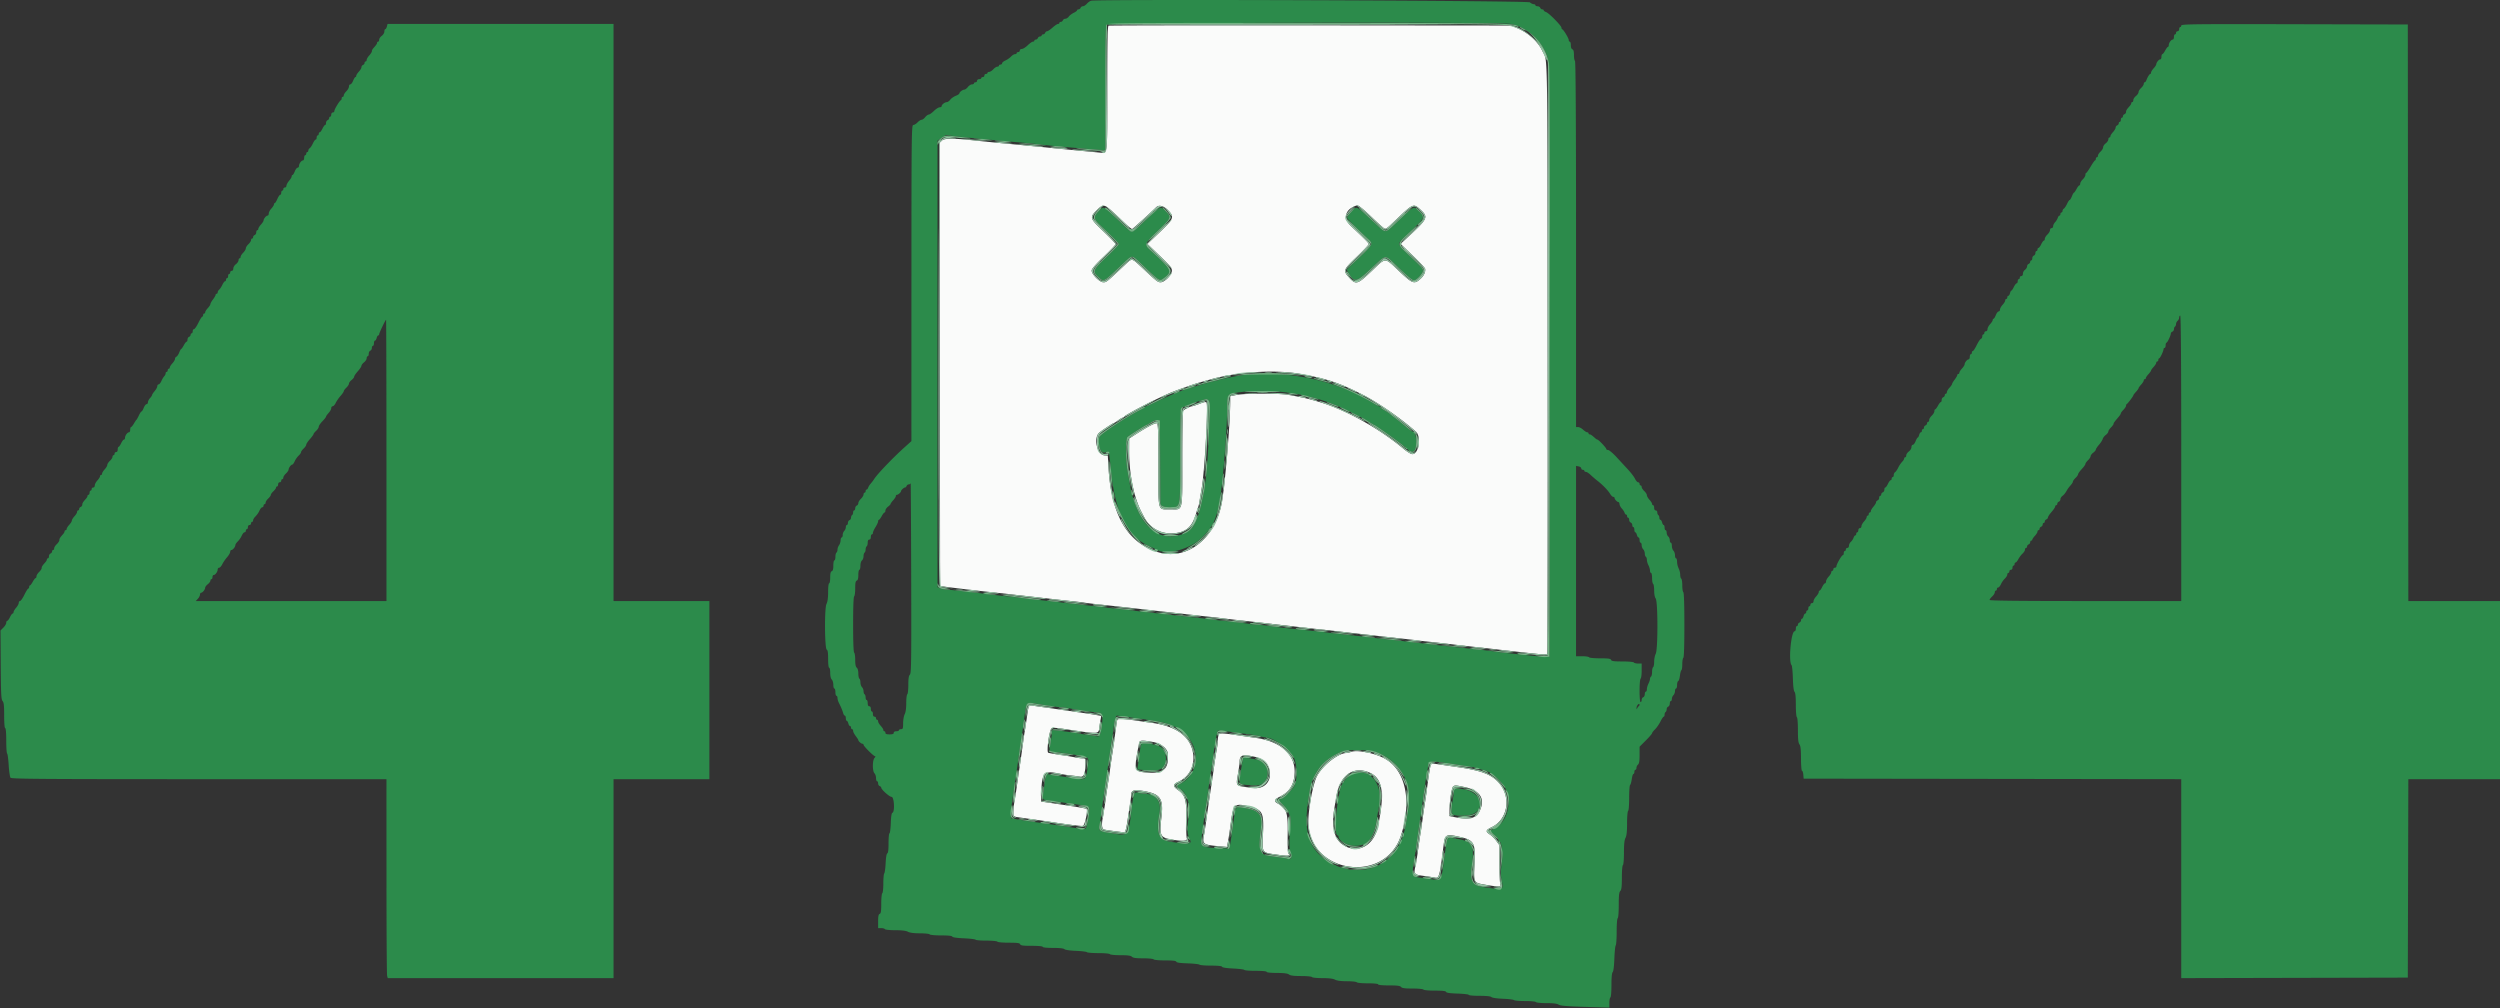 <svg id="svg" version="1.1" xmlns="http://www.w3.org/2000/svg" width="400" height="161.29"><rect width="100%" height="100%" fill="#333333" stroke="none"/><g id="svgg" stroke="none" fill-rule="evenodd"><path id="path0" d="M177.375 4.109c-.163.067-.208 2.235-.208 10.051 0 11.148.094 10.382-1.262 10.254-3.548-.334-6.398-.608-7.738-.744-.871-.089-2.821-.278-4.334-.42-4.73-.446-6.205-.591-7.666-.752-3.565-.394-5.053-.397-5.459-.009l-.375.358.042 35.452.042 35.451.75.114c.843.129 4.724.593 6.75.807 1.845.195 6.388.703 10.416 1.166.779.09 2.167.24 3.084.333.916.094 1.854.206 2.083.25.407.079 2.065.269 5.083.582.825.086 2.475.272 3.667.413 1.192.141 2.842.328 3.667.415.825.087 2.512.278 3.75.425 1.237.147 2.887.331 3.666.408.779.078 1.717.184 2.084.236.366.053 1.716.21 3 .351 1.283.14 2.97.329 3.75.419 4.558.526 5.9.679 7.25.828 3.301.363 8.265.923 10.333 1.167.733.086 2.421.275 3.75.419 1.329.144 2.679.3 3 .347.321.047 1.258.154 2.083.238.825.084 2.513.274 3.75.421 1.238.147 2.85.332 3.584.409.733.078 2.383.264 3.666.413 2.222.259 4.081.465 6.667.742.783.083 1.208.065 1.291-.056.069-.099.106-21.443.084-47.43-.045-51.486.028-47.174-.837-49-.734-1.548-2.311-2.963-4.137-3.713l-.901-.371-32.083-.029c-17.646-.017-32.177.008-32.292.055m.375 29.52a71.486 71.486 0 011.952 1.827c.707.683 1.356 1.217 1.443 1.185.131-.048 3.019-2.667 3.816-3.46.451-.45 1.191-.286 1.881.416 1.094 1.113.998 1.378-1.3 3.569l-1.959 1.867 1.959 1.88c1.658 1.592 1.958 1.958 1.958 2.387 0 .678-1.146 1.867-1.798 1.866-.466-.001-.605-.111-3.091-2.442-1.543-1.446-1.468-1.434-2.531-.43-3.038 2.865-3.047 2.873-3.544 2.873-.597 0-1.868-1.272-1.871-1.872-.002-.267.563-.918 1.917-2.212 1.056-1.008 1.919-1.917 1.919-2.019-.001-.103-.864-1.009-1.918-2.014-2.247-2.144-2.277-2.237-1.093-3.421.952-.952 1.174-.952 2.26 0m40.143-.314c.333.264 1.112.971 1.731 1.57.619.599 1.336 1.253 1.592 1.454.543.424.331.551 2.452-1.466 2.405-2.287 2.522-2.332 3.567-1.369 1.382 1.273 1.294 1.446-2.484 4.902l-.666.609 1.944 1.868c1.07 1.027 1.966 1.979 1.993 2.117.097.509-.202 1.144-.776 1.648-.983.863-1.246.762-3.456-1.327-2.312-2.185-1.969-2.192-4.373.096-2.22 2.113-2.487 2.186-3.564.983-.993-1.11-.954-1.214 1.232-3.311 1.055-1.011 1.917-1.925 1.916-2.031-.001-.174-.555-.737-2.862-2.909-1.226-1.154-.964-2.521.606-3.157.493-.2.489-.202 1.148.323m-9.788 26.516c4.283.783 6.179 1.417 9.895 3.31 2.49 1.268 6.116 3.78 8.542 5.917.898.791.458 3.609-.564 3.609-.199 0-.781-.342-1.294-.759-1.358-1.104-1.358-1.104-2.267-1.765-3.313-2.412-7.557-4.639-10.75-5.643-2.109-.662-3.041-.883-5.632-1.336-1.428-.25-6.945-.23-8.199.029l-1.003.207.002.925c.005 3.376-.837 13.383-1.361 16.175-1.107 5.889-5.777 9.35-10.472 7.762-4.726-1.599-7.22-6.005-7.648-13.512l-.104-1.833-.538-.052c-1.182-.114-1.799-2.792-.837-3.636.43-.377 2.238-1.562 2.384-1.562.053 0 .342-.188.643-.417.3-.229.627-.417.725-.417.098 0 .204-.064.234-.143.108-.277 4.23-2.434 7.139-3.735.917-.41 4.142-1.552 5.083-1.8.275-.073.913-.252 1.417-.398 4.404-1.278 10.546-1.668 14.605-.926m-16.182 4.78c-.547.214-1.079.389-1.183.389-.272 0-1.301.525-1.446.737-.067.099-.123 3.562-.125 7.696-.003 8.805.176 8.067-1.948 8.067-2.039 0-1.888.571-1.888-7.143 0-5.487-.038-6.549-.236-6.625-.251-.096-1.463.531-3.305 1.712l-1.125.72v2.127c.001 3.549.77 7.333 1.95 9.59l.473.909a4.704 4.704 0 004.187 2.543c2.382 0 3.522-.935 4.165-3.416.047-.184.149-.484.225-.667.077-.183.188-.633.246-1 .059-.367.223-1.342.365-2.167.464-2.698 1.054-13.169.769-13.645-.103-.171-.338-.135-1.124.173m-27.305 48.342c-.04.072-.164.768-.273 1.547-.11.779-.265 1.792-.345 2.25-.08.458-.266 1.733-.414 2.833-.148 1.1-.34 2.45-.425 3-.086.55-.271 1.825-.412 2.834a77.331 77.331 0 01-.412 2.666c-.142.756-.228 1.849-.186 2.368.008.11.259.237.557.281.298.044 1.404.2 2.459.347 1.054.148 2.366.337 2.916.421 3.049.466 4.898.695 5.18.64.311-.059.845-2.554.582-2.716-.154-.094-1.832-.371-5.845-.965l-1.417-.209.021-1.083c.072-3.661.347-3.953 3.146-3.334a16.05 16.05 0 001.592.238c.509.05 1.16.138 1.446.195.614.123.876-.491.878-2.058.001-.86-.008-.875-.497-.875-.274 0-.817-.071-1.208-.159-.391-.087-1.489-.272-2.441-.41-.951-.138-1.769-.291-1.818-.34-.272-.271.168-3.475.532-3.875.142-.155.667-.126 2.349.13 5.23.798 5.166.801 5.301-.217.052-.392.145-.983.207-1.315l.112-.602-1.06-.183c-.583-.101-1.885-.3-2.893-.443a628.424 628.424 0 01-2.917-.422c-.596-.088-1.645-.239-2.333-.334-.687-.096-1.488-.212-1.779-.257-.29-.046-.562-.024-.603.047m14.148 2.235c-.076.243-.19 1.006-.431 2.895-.082.642-.265 1.917-.408 2.834-.142.916-.3 2.004-.35 2.416a50.94 50.94 0 01-.243 1.667c-.084.504-.27 1.779-.415 2.833a64.831 64.831 0 01-.424 2.721c-.284 1.416-.218 2.095.213 2.183.511.105 2.921.43 3.185.43.139 0 .286-.479.423-1.375.115-.757.316-2.032.446-2.834.131-.802.238-1.643.238-1.869 0-.599.445-.763 1.598-.59 3.061.46 3.591 1.159 3.234 4.261-.339 2.948-.215 3.225 1.595 3.556 1.773.323 2.622.258 2.459-.191-.075-.206-.112-1.594-.084-3.083.06-3.074-.172-3.855-1.389-4.688-.772-.529-.741-.886.112-1.262 2.168-.956 3.03-3.497 1.986-5.855-.852-1.927-2.923-3.122-6.207-3.58-.671-.094-1.746-.247-2.387-.34-2.358-.343-3.074-.372-3.151-.129m16.177 2.502a4.4 4.4 0 00-.107.922c-.002.291-.075.891-.162 1.334a65.898 65.898 0 00-.425 2.721 234.624 234.624 0 01-.418 2.916 373.938 373.938 0 00-.839 5.75 57.486 57.486 0 01-.341 2.217c-.291 1.542-.183 1.62 2.545 1.859l1.112.098.171-.879c.094-.483.29-1.778.437-2.878.421-3.173.591-3.318 3.12-2.67 1.973.505 2.194.972 2.046 4.313-.14 3.142-.236 2.994 2.153 3.335 1.869.266 2.249.238 1.932-.144-.122-.147-.167-1.217-.136-3.194.053-3.411-.173-4.074-1.666-4.873-.562-.301-.438-.624.403-1.044 1.554-.776 2.265-1.899 2.367-3.739.163-2.942-2.159-5.082-6.135-5.656-.412-.06-1.5-.219-2.417-.355-3.23-.478-3.52-.481-3.64-.033m-10.571 1.006c1.362.225 2.434 1.055 2.491 1.929.157 2.403-.655 3.158-3.218 2.992-2.241-.145-2.271-.247-1.38-4.742.088-.442.37-.466 2.107-.179m31.711 1.637a2.3 2.3 0 01-.703.155c-1.36.043-3.954 2.152-4.733 3.845-.613 1.335-1.314 5.145-1.314 7.145 0 8.233 12.197 10.107 14.795 2.272 1.788-5.392.831-10.33-2.378-12.265-1.594-.961-4.66-1.584-5.667-1.152m-15.273.768c3.377.762 3.088 5.389-.31 4.977-2.927-.355-2.776-.215-2.428-2.233.144-.832.261-1.704.261-1.939 0-1.116.452-1.262 2.477-.805m28.112 1.252c-.096.262-.371 2.004-.589 3.73-.08.642-.263 1.917-.406 2.834-.142.916-.3 2.004-.35 2.416-.051.413-.16 1.163-.242 1.667-.083.504-.271 1.779-.418 2.833-.147 1.054-.338 2.237-.425 2.628-.32 1.436-.275 1.487 1.508 1.709.596.074 1.317.186 1.603.249.659.144.743-.176 1.382-5.275.207-1.65.422-1.75 2.645-1.226 2.233.527 2.448.931 2.293 4.319-.14 3.081-.19 2.99 1.827 3.337 2.04.351 2.494.345 2.309-.032-.078-.161-.142-1.642-.142-3.292v-3l-.492-.683c-.27-.375-.739-.844-1.042-1.043-.749-.491-.694-.71.296-1.18 2.519-1.196 3.145-4.714 1.242-6.975-1.21-1.438-2.816-2.065-6.754-2.636a1078.25 1078.25 0 01-3.455-.505c-.523-.078-.727-.046-.79.125m-9.844 1.239c2.15.898 2.529 3.26 1.391 8.658-.688 3.266-3.54 4.573-5.888 2.7-1.148-.917-1.543-2.948-1.09-5.607.087-.509.243-1.414.347-2.01.573-3.297 2.689-4.807 5.24-3.741m15.238 2.332c2.21.461 3.18 1.62 2.678 3.201-.572 1.804-1.577 2.166-4.411 1.587l-.666-.136.008-.996c.012-1.49.352-3.608.603-3.768.298-.188.368-.184 1.788.112" fill="#fafbfa"/><path id="path1" d="M174.583.117c-.183.045-.492.262-.686.482-.194.221-.477.401-.63.401a.425.425 0 00-.373.25c-.053.137-.201.25-.328.25-.128 0-.233.066-.233.148 0 .081-.243.264-.541.406-.298.142-.652.413-.787.602s-.381.344-.547.344c-.166 0-.345.113-.398.25-.052.138-.2.25-.328.25s-.232.075-.232.167c0 .091-.099.166-.22.166s-.514.263-.875.584c-.36.32-.751.583-.869.583-.117 0-.256.112-.309.25-.053.138-.2.25-.328.25s-.232.075-.232.167c0 .091-.115.166-.256.166a.412.412 0 00-.351.25c-.052.138-.2.25-.328.25s-.232.075-.232.167c0 .092-.106.167-.236.167-.129 0-.506.262-.836.583-.33.321-.749.583-.931.583-.183 0-.33.112-.33.25a.25.25 0 01-.25.25c-.138 0-.25.075-.25.167 0 .092-.123.167-.273.167-.15 0-.434.174-.631.387-.197.213-.6.493-.894.624-.295.13-.536.331-.536.446 0 .115-.112.209-.25.209-.137 0-.25.075-.25.167 0 .092-.116.167-.258.167-.142 0-.431.187-.644.416-.212.23-.509.417-.658.417-.15 0-.273.075-.273.167 0 .091-.113.166-.25.166a.25.25 0 00-.25.25.25.25 0 01-.25.25c-.138 0-.25.075-.25.167 0 .092-.15.167-.333.167-.186 0-.334.111-.334.25a.25.25 0 01-.25.25c-.137 0-.25.075-.25.166 0 .092-.144.167-.321.167-.177 0-.469.187-.649.417-.18.229-.429.419-.554.422-.287.006-.809.398-.809.607 0 .087-.263.261-.583.387-.321.126-.714.403-.873.615-.159.212-.403.388-.542.391-.327.007-.835.394-.835.638 0 .104-.144.19-.319.19-.176 0-.59.262-.92.583-.33.321-.706.583-.836.583-.129 0-.382.188-.562.417-.18.229-.441.417-.578.417-.138 0-.427.186-.643.413-.216.228-.524.416-.684.417-.276.003-.292 1.322-.297 25.295l-.005 25.291-1.112 1c-1.815 1.632-4.308 4.23-4.812 5.013a7.442 7.442 0 01-.604.808c-.16.177-.335.458-.388.625-.053.168-.166.304-.252.304-.085 0-.155.113-.155.25 0 .138-.075.25-.167.25-.091 0-.168.132-.169.292-.002.16-.189.468-.417.684-.227.216-.414.527-.414.691 0 .164-.112.341-.25.394-.137.052-.25.248-.25.434s-.075.339-.166.339c-.092 0-.167.145-.167.323 0 .178-.075.37-.167.427-.091.056-.166.24-.166.408 0 .168-.113.349-.25.402-.138.053-.25.248-.25.434 0 .187-.075.339-.167.339-.092 0-.167.155-.167.345 0 .19-.112.458-.25.595-.137.138-.25.433-.25.655 0 .223-.075.405-.166.405-.092 0-.169.206-.172.458-.003.252-.116.604-.25.782a1.36 1.36 0 00-.245.699c0 .206-.075.421-.167.478-.091.056-.166.361-.166.676 0 .316-.075.574-.167.574-.092 0-.167.367-.167.815 0 .571-.075.844-.25.912-.18.069-.25.352-.25 1.017 0 .507-.075.922-.166.922-.098 0-.167.575-.167 1.391 0 .933-.087 1.565-.263 1.918-.341.685-.293 7.201.055 7.317.144.048.208.497.208 1.472 0 .824.069 1.402.167 1.402.091 0 .166.37.166.822 0 .508.096.917.25 1.071.138.138.25.518.25.845 0 .328.075.596.167.596.092 0 .167.262.167.583 0 .321.075.583.166.583.092 0 .167.158.167.35 0 .192.103.548.23.791.311.6.561 1.2.687 1.651.058.206.175.375.261.375.085 0 .155.188.155.417 0 .229.067.416.149.416.082 0 .196.188.253.417.058.229.178.417.268.417.09 0 .164.112.164.25 0 .137.075.25.166.25.092 0 .167.124.167.276 0 .151.188.521.417.822.229.3.416.594.416.652 0 .173.461.583.655.583.098 0 .179.074.179.164 0 .225 1.617 1.836 1.843 1.836.099 0 .063.118-.081.262-.354.353-.362 2.114-.012 2.464.137.138.25.481.25.762 0 .282.075.512.166.512.092 0 .167.152.167.339 0 .186.113.381.25.434.138.053.25.166.25.251 0 .304 1.313 1.476 1.654 1.476.415 0 .545 2.406.138 2.542-.142.047-.227.583-.266 1.68-.032.886-.126 1.611-.209 1.611-.083 0-.15.707-.15 1.57 0 1.049-.065 1.591-.195 1.634-.122.041-.223.626-.268 1.556-.041.82-.14 1.562-.222 1.649-.082.087-.149.814-.149 1.615s-.075 1.503-.166 1.56c-.092.056-.167.801-.167 1.658 0 1.229-.052 1.576-.25 1.652-.187.072-.25.371-.25 1.184v1.089h.49c.27 0 .537.075.593.167.057.092.801.166 1.658.166 1.055 0 1.708.08 2.032.249.316.165.967.25 1.925.25.797.001 1.495.076 1.552.168.058.094.858.167 1.829.167 1.158 0 1.748.063 1.791.192.041.123.712.222 1.851.272.982.044 1.827.145 1.876.224.049.08.83.145 1.736.145.919 0 1.693.074 1.75.167.058.093.857.166 1.826.166 1.377 0 1.741.05 1.818.25.077.201.445.25 1.851.25 1.059 0 1.755.066 1.755.167 0 .1.656.167 1.634.167 1.051 0 1.705.071 1.834.2.118.119.867.228 1.825.268.893.036 1.695.133 1.782.216.087.082.927.149 1.865.149.959 0 1.753.073 1.81.167.057.092.812.166 1.689.166 1.187 0 1.648.063 1.835.25.187.187.646.25 1.812.25.861 0 1.608.075 1.664.167.058.094.859.167 1.83.167 1.233 0 1.746.059 1.795.208.048.144.606.226 1.806.264.955.031 1.807.124 1.894.208.087.084.925.153 1.861.153 1.129 0 1.725.064 1.767.19.039.119.705.222 1.768.273.937.045 1.744.147 1.793.226.049.079.872.144 1.83.144 1.049 0 1.74.067 1.74.167 0 .099.656.169 1.625.172 1.164.004 1.716.075 1.948.25.233.176.778.245 1.949.245.903 0 1.67.074 1.728.166.056.092.801.167 1.657.167 1.055 0 1.708.08 2.032.249.316.165.967.249 1.926.25.797.001 1.495.076 1.551.168.058.093.835.166 1.76.166.994 0 1.657.067 1.657.167s.688.167 1.73.167c1.334 0 1.777.057 1.937.25.158.191.592.25 1.844.25.911 0 1.682.074 1.739.166.058.094.858.167 1.829.167 1.233 0 1.746.06 1.796.208.048.145.615.226 1.847.266.978.031 1.778.125 1.778.208 0 .083.772.151 1.717.151 1.116 0 1.787.071 1.917.201.118.118.867.228 1.825.267.893.037 1.696.134 1.783.216.087.082.889.15 1.781.15.903 0 1.67.074 1.727.166.057.092.809.167 1.682.167 1.098 0 1.692.074 1.949.241.28.184 1.3.27 4.244.359l3.875.118v-.766c0-.421.075-.812.167-.869.095-.058.166-.907.166-1.976 0-1.222.069-1.942.198-2.071.121-.121.225-.96.268-2.159.038-1.078.137-2.032.219-2.119.082-.087.149-1.076.149-2.198 0-1.18.07-2.084.166-2.143.096-.06.167-.95.167-2.105 0-1.558.056-2.058.25-2.252.193-.193.25-.683.25-2.145 0-1.084.071-1.939.167-1.998.095-.059.166-.912.166-1.991 0-1.351.071-2.024.249-2.365.178-.34.25-1.014.25-2.343.001-1.062.073-1.909.168-1.968.096-.059.167-.943.167-2.083 0-1.09.068-2.023.151-2.074.083-.051.202-.468.265-.927.063-.458.183-.833.266-.833.083 0 .151-.15.151-.333 0-.183.075-.333.167-.333.091 0 .166-.141.166-.313 0-.172.113-.407.25-.521.184-.152.25-.558.25-1.533v-1.327l1-1c.55-.55 1-1.071 1-1.159 0-.087.213-.366.472-.62.259-.253.648-.813.863-1.244.215-.431.453-.783.528-.783.076 0 .137-.146.137-.324 0-.178.075-.37.167-.426.092-.057.167-.251.167-.432s.112-.372.25-.425c.137-.052.25-.275.25-.494 0-.22.075-.399.166-.399.092 0 .167-.156.167-.346 0-.189.112-.457.25-.595.137-.137.25-.432.25-.655 0-.222.075-.404.167-.404.091 0 .166-.257.166-.57 0-.313.083-.597.183-.63.101-.034.224-.417.272-.851.049-.435.155-.831.234-.88.08-.049.145-.493.145-.986s.075-.943.166-1c.106-.065.167-1.998.167-5.25s-.061-5.185-.167-5.25c-.091-.057-.166-.544-.166-1.083 0-.54-.075-1.027-.167-1.084-.092-.056-.167-.342-.168-.635a2.6 2.6 0 00-.25-1.009 2.671 2.671 0 01-.249-1.041c0-.311-.075-.565-.166-.565-.092 0-.167-.219-.167-.488 0-.268-.113-.6-.25-.738-.138-.137-.25-.48-.25-.762 0-.281-.075-.512-.167-.512-.091 0-.166-.178-.166-.396 0-.218-.113-.49-.25-.604-.138-.114-.25-.385-.25-.603 0-.218-.075-.397-.167-.397-.092 0-.167-.187-.167-.416 0-.229-.067-.417-.148-.417-.082 0-.196-.187-.253-.417-.058-.229-.179-.416-.269-.416-.089 0-.163-.146-.163-.324 0-.178-.075-.37-.167-.426-.091-.057-.166-.249-.166-.427s-.113-.323-.25-.323c-.156 0-.25-.158-.25-.417 0-.229-.075-.417-.167-.417-.092 0-.167-.094-.167-.21 0-.115-.187-.412-.416-.659-.229-.247-.417-.575-.417-.729 0-.154-.187-.454-.417-.666-.229-.213-.416-.502-.416-.644 0-.142-.075-.258-.167-.258-.092 0-.167-.113-.167-.25 0-.138-.104-.25-.231-.25s-.348-.248-.492-.55c-.143-.303-.621-.94-1.06-1.416l-1.876-2.033c-.591-.642-1.21-1.168-1.375-1.168-.164 0-.299-.078-.299-.173 0-.188-1.238-1.494-1.416-1.494-.059 0-.212-.093-.34-.208-.552-.495-.74-.625-.904-.625a.17.17 0 01-.173-.167c0-.091-.095-.166-.21-.166-.116 0-.413-.188-.66-.417-.247-.229-.602-.417-.79-.417h-.34v-29.24c0-19.313-.057-29.275-.167-29.343-.092-.057-.167-.476-.167-.932 0-.583-.074-.857-.25-.924-.154-.06-.25-.313-.25-.662 0-.311-.075-.565-.166-.565-.092 0-.167-.114-.167-.254 0-.283-.804-1.632-1.025-1.719-.078-.03-.142-.151-.142-.269 0-.307-2.021-2.356-2.462-2.496-.204-.065-.371-.188-.371-.274 0-.085-.104-.155-.232-.155s-.276-.112-.328-.25c-.053-.137-.249-.25-.435-.25s-.338-.075-.338-.167c0-.091-.126-.166-.279-.166-.153 0-.423-.132-.601-.292-.31-.281-69.07-.533-70.204-.258m67.25 3.726c2.574.577 4.933 2.729 5.761 5.255.316.965.323 1.945.323 48.485v47.5l-.834-.02c-.458-.011-1.546-.101-2.416-.199-.871-.099-2.36-.255-3.308-.346-.948-.091-1.923-.208-2.167-.26-.243-.053-1.192-.174-2.109-.27a768.715 768.715 0 01-11.833-1.323c-.733-.088-2.421-.276-3.75-.418-1.329-.141-2.679-.299-3-.351a46.14 46.14 0 00-2.083-.231 155.93 155.93 0 01-3.75-.415c-1.238-.153-2.85-.339-3.584-.414-4.077-.415-5.084-.53-5.905-.676a11.18 11.18 0 00-1.574-.16 11.63 11.63 0 01-1.594-.16c-.51-.088-2.089-.281-3.51-.427-1.421-.147-2.771-.301-3-.343-.229-.042-1.129-.147-2-.233-.871-.086-2.596-.275-3.833-.42a405.012 405.012 0 00-3.667-.414 116.46 116.46 0 01-2.083-.239c-.367-.049-1.755-.206-3.084-.348a132.786 132.786 0 01-3-.347 56.18 56.18 0 00-2.083-.233c-.825-.08-2.513-.269-3.75-.419a174.415 174.415 0 00-3.75-.416 38.653 38.653 0 01-2-.228c-.275-.048-1.663-.208-3.083-.356a175.02 175.02 0 01-3.667-.415c-1.938-.263-5.739-.674-6.2-.671a2.502 2.502 0 01-.875-.191l-.425-.194V22.505l.673-.445.673-.446 1.618.196c.891.108 2.444.273 3.453.366 1.008.093 2.62.244 3.583.335.962.091 2.575.233 3.583.315 1.009.081 2.134.194 2.5.25 1.016.155 4.517.478 9.209.851l1.541.122V14.18c0-6.484.06-9.979.173-10.191.198-.371 63.191-.513 64.827-.146M61.902 4.25c-.058.229-.172.417-.253.417-.082 0-.149.169-.149.377 0 .207-.187.517-.417.69-.229.172-.416.452-.416.623 0 .17-.075.31-.167.31a.17.17 0 00-.167.173c0 .164-.13.352-.625.904-.114.128-.208.332-.208.454s-.187.424-.417.671c-.229.248-.416.566-.416.707 0 .142-.075.257-.167.257-.092 0-.167.105-.167.233 0 .127-.112.275-.25.328a.416.416 0 00-.25.358c0 .144-.187.465-.416.712-.229.247-.417.544-.417.659 0 .116-.061.21-.136.21-.074 0-.238.263-.364.584-.126.32-.327.583-.448.583-.12 0-.219.153-.219.341 0 .187-.187.528-.416.757-.229.23-.417.526-.417.66 0 .133-.075.242-.167.242-.091 0-.166.106-.166.236s-.057.261-.125.292c-.219.097-1.042 1.455-1.042 1.718 0 .14-.113.254-.25.254-.139 0-.25.148-.25.333 0 .184-.075.334-.167.334-.091 0-.166.104-.166.232s-.113.275-.25.328c-.138.053-.25.248-.25.434 0 .187-.067.339-.148.339-.081 0-.272.263-.424.583-.153.321-.349.584-.436.584-.088 0-.159.112-.159.25 0 .137-.075.25-.167.25-.091 0-.166.15-.166.333 0 .183-.072.333-.159.333-.088 0-.29.282-.45.625-.159.344-.388.685-.507.759a.493.493 0 00-.218.375c0 .133-.075.241-.166.241-.092 0-.167.113-.167.25 0 .138-.075.25-.167.25-.091 0-.166.188-.166.417 0 .229-.086.417-.19.417-.256 0-.632.514-.638.875-.003.16-.104.291-.225.291-.12 0-.321.263-.447.584-.126.321-.29.583-.365.583-.074 0-.135.101-.135.224s-.188.442-.417.708c-.229.267-.416.616-.416.776-.001.161-.113.292-.251.292a.251.251 0 00-.25.25c0 .137-.075.25-.166.25-.092 0-.167.15-.167.333 0 .184-.075.334-.167.334-.092 0-.297.3-.456.666-.159.367-.346.667-.416.667s-.128.095-.128.21c0 .116-.187.412-.416.659-.229.248-.417.603-.417.79 0 .188-.085.341-.19.341-.225 0-.63.498-.638.783-.003.11-.193.402-.422.649-.229.248-.417.552-.417.676s-.075.225-.166.225c-.092 0-.167.153-.167.339 0 .186-.112.382-.25.434-.138.053-.25.201-.25.328 0 .128-.075.233-.167.233-.091 0-.166.116-.166.258 0 .142-.188.431-.417.644-.229.212-.417.512-.417.666 0 .154-.187.468-.416.697-.23.229-.417.526-.417.659s-.075.242-.167.242c-.091 0-.166.14-.166.31 0 .171-.188.451-.417.623-.229.173-.417.483-.417.69 0 .224-.101.377-.25.377a.251.251 0 00-.25.25c0 .138-.075.25-.166.25-.092 0-.167.15-.167.334 0 .183-.075.333-.167.333-.091 0-.166.112-.166.25 0 .137-.072.25-.159.25-.088 0-.282.259-.432.576-.15.316-.379.663-.508.77-.129.107-.235.298-.235.424 0 .127-.075.23-.166.23-.092 0-.167.08-.167.178 0 .098-.187.423-.417.724-.229.3-.416.636-.416.746 0 .11-.188.402-.417.649-.229.247-.417.544-.417.66 0 .115-.075.21-.166.21-.092 0-.167.112-.167.25 0 .137-.063.25-.139.25-.077 0-.358.448-.625.995-.267.548-.58.998-.694 1-.115.003-.209.155-.209.338 0 .183-.075.333-.166.333-.092 0-.167.105-.167.233 0 .127-.113.275-.25.328-.138.052-.25.248-.25.434s-.063.339-.14.339c-.078 0-.282.262-.455.583-.173.321-.358.583-.412.583-.054 0-.199.26-.324.577-.124.317-.325.614-.447.661-.122.047-.222.203-.222.348 0 .144-.187.464-.417.712-.229.247-.416.543-.416.659 0 .115-.075.21-.167.21-.092 0-.167.112-.167.25 0 .137-.075.25-.166.25-.092 0-.167.107-.167.238s-.098.337-.219.458c-.12.122-.326.464-.457.762s-.333.542-.448.542c-.115 0-.209.131-.21.292 0 .16-.187.509-.416.776-.229.266-.417.55-.417.632 0 .081-.15.308-.333.505-.183.197-.333.494-.333.66 0 .166-.099.302-.219.302-.121 0-.322.262-.448.583-.126.321-.286.583-.357.583-.07 0-.258.282-.418.625-.16.344-.338.663-.396.709-.057.045-.246.327-.419.625s-.374.541-.446.541c-.072 0-.131.188-.131.417 0 .229-.085.417-.19.417-.256 0-.631.514-.638.875-.003.16-.081.291-.174.291-.094 0-.295.263-.448.584-.153.321-.339.583-.414.583-.075 0-.136.188-.136.417 0 .259-.094.416-.25.416a.251.251 0 00-.25.25c0 .138-.075.25-.166.25-.092 0-.167.116-.167.258 0 .142-.188.432-.417.644-.229.213-.416.505-.416.651 0 .145-.188.466-.417.713-.229.247-.417.551-.417.675s-.075.226-.166.226c-.092 0-.167.095-.167.21 0 .116-.187.412-.417.659-.229.248-.416.603-.416.79 0 .192-.11.341-.25.341a.25.25 0 00-.25.25c0 .137-.075.25-.167.25-.092 0-.167.15-.167.333 0 .184-.075.334-.166.334-.092 0-.167.08-.167.178 0 .098-.094.283-.208.411-.52.579-.625.747-.625.992a.416.416 0 01-.25.358c-.138.053-.25.201-.25.328 0 .128-.075.233-.167.233-.092 0-.167.108-.167.241s-.187.444-.416.691c-.23.247-.417.554-.417.683 0 .128-.187.435-.417.682-.229.247-.416.544-.416.659 0 .116-.075.21-.167.21-.092 0-.167.081-.167.179 0 .098-.093.283-.208.411-.52.58-.625.747-.625.995 0 .145-.187.438-.417.651-.229.212-.416.509-.416.658 0 .15-.075.273-.167.273-.092 0-.167.104-.167.232s-.112.276-.25.328c-.137.053-.25.249-.25.435s-.075.338-.166.338c-.092 0-.167.081-.167.179 0 .098-.094.283-.208.411-.515.574-.625.745-.625.969 0 .132-.187.416-.414.632-.228.216-.415.524-.417.684-.001.161-.066.292-.143.292-.077 0-.282.263-.455.583-.172.321-.372.584-.443.584-.07 0-.128.112-.128.25 0 .137-.063.25-.139.25-.077 0-.358.448-.625.995-.268.548-.58.998-.695 1-.114.003-.208.136-.208.296 0 .161-.188.51-.417.776-.229.267-.416.585-.416.709 0 .123-.067.224-.148.224-.081 0-.272.262-.424.583-.153.321-.349.583-.436.583-.088 0-.159.14-.159.311 0 .171-.206.517-.458.77l-.459.46.035 5.501c.03 4.686.073 5.542.292 5.784.202.223.257.719.257 2.312 0 1.242.064 2.029.166 2.029.102 0 .167.774.167 1.99 0 1.095.063 2.03.141 2.077.078.048.19.889.25 1.868.06.979.193 1.882.296 2.006.156.188 5.168.226 30.167.226h29.979l.003 15.541c.001 8.548.047 15.711.102 15.917l.101.375h36.128v-31.833H113.5v-28.5H98.167V3.833H62.006l-.104.417M349 4.083c0 .138-.075.25-.167.25-.091 0-.166.15-.166.334 0 .185-.111.333-.25.333a.25.25 0 00-.25.25c0 .138-.075.25-.167.25-.092 0-.167.188-.167.417 0 .229-.085.416-.19.416-.256 0-.631.515-.638.875-.003.161-.063.292-.134.292-.071 0-.27.263-.443.583-.172.321-.377.584-.454.584-.077 0-.141.187-.141.416 0 .23-.085.417-.19.417-.224 0-.63.498-.638.783-.003.11-.192.402-.422.649-.229.248-.416.552-.416.676s-.058.225-.127.225c-.128 0-.429.494-.636 1.042-.06.16-.176.292-.257.292-.081 0-.147.116-.147.258 0 .142-.187.431-.417.644-.229.212-.416.516-.416.676 0 .16-.188.438-.417.618-.229.18-.417.472-.417.649 0 .177-.075.321-.166.321-.092 0-.167.081-.167.179 0 .098-.094.283-.208.411-.52.579-.625.747-.625.992a.417.417 0 01-.25.358c-.138.053-.25.2-.25.328s-.075.232-.167.232c-.092 0-.167.15-.167.334 0 .183-.075.333-.166.333-.092 0-.167.104-.167.232s-.113.276-.25.328a.416.416 0 00-.25.359c0 .144-.187.464-.417.712-.229.247-.416.543-.416.659 0 .115-.075.21-.167.21-.092 0-.167.139-.167.31 0 .17-.187.451-.416.623-.229.172-.417.455-.417.629s-.187.49-.417.703c-.229.212-.416.502-.416.644 0 .142-.075.258-.167.258-.092 0-.167.112-.167.25 0 .137-.056.251-.125.252-.068.002-.387.45-.708.998-.321.547-.64.996-.708.997-.069.002-.125.145-.125.319 0 .173-.187.492-.414.708-.228.216-.415.524-.417.684-.001.16-.066.292-.143.292-.077 0-.282.262-.455.583-.172.321-.358.583-.411.583-.054 0-.201.263-.327.584-.126.321-.286.583-.357.583-.07 0-.258.281-.418.625-.16.344-.388.685-.508.758a.497.497 0 00-.217.375c0 .133-.075.242-.167.242-.091 0-.166.112-.166.25 0 .137-.07.25-.156.25-.085 0-.207.163-.27.362a2.233 2.233 0 01-.428.698c-.172.185-.313.472-.313.638 0 .166-.113.302-.25.302-.138 0-.25.142-.25.316 0 .174-.186.492-.414.708-.227.216-.415.524-.416.684-.002.161-.07.292-.151.292-.081 0-.272.262-.424.583-.153.321-.349.584-.436.584-.088 0-.159.112-.159.25 0 .137-.075.25-.167.25-.091 0-.166.142-.166.315 0 .174-.113.359-.25.412-.138.052-.25.248-.25.434s-.075.339-.167.339c-.092 0-.167.104-.167.232s-.112.275-.25.328c-.137.053-.25.232-.25.398s-.15.41-.333.542c-.183.132-.333.411-.333.62 0 .226-.101.38-.25.38a.25.25 0 00-.25.25c0 .137-.075.25-.167.25-.092 0-.167.15-.167.333 0 .183-.076.333-.169.333-.093 0-.295.263-.448.584-.153.321-.331.583-.395.583-.065 0-.165.188-.223.417-.057.229-.178.416-.268.416-.09 0-.163.113-.163.25 0 .138-.075.25-.167.25-.092 0-.167.109-.167.242s-.187.443-.416.691c-.229.247-.417.588-.417.758 0 .17-.099.309-.219.309s-.322.263-.448.584c-.126.32-.29.583-.364.583-.075 0-.136.095-.136.21 0 .116-.187.412-.416.659-.229.248-.417.603-.417.79 0 .192-.109.341-.25.341a.25.25 0 00-.25.25c0 .137-.075.25-.167.25-.091 0-.166.142-.166.316 0 .173-.101.353-.223.4-.123.048-.428.506-.679 1.018-.251.513-.526.933-.611.933-.085 0-.154.112-.154.25 0 .137-.075.25-.167.25-.091 0-.166.187-.166.416 0 .23-.086.417-.19.417-.231 0-.631.501-.638.799-.003.119-.193.418-.422.665-.229.247-.417.544-.417.659 0 .116-.075.21-.167.21-.091 0-.166.08-.166.178 0 .098-.188.424-.417.724-.229.301-.417.615-.417.699 0 .084-.187.355-.416.602-.229.247-.417.565-.417.707 0 .141-.075.257-.167.257-.091 0-.166.104-.166.232s-.113.276-.25.328c-.138.053-.25.249-.25.435s-.064.338-.141.338c-.077 0-.282.263-.454.584-.173.32-.372.583-.443.583-.071 0-.129.137-.129.304 0 .168-.187.481-.417.696-.229.215-.416.528-.416.696 0 .167-.075.304-.167.304-.092 0-.167.104-.167.232s-.112.276-.25.328a.412.412 0 00-.25.351c0 .141-.075.256-.166.256-.092 0-.167.112-.167.25 0 .137-.074.25-.163.25-.09 0-.211.187-.269.416-.057.23-.157.417-.222.417-.064 0-.22.263-.346.583-.126.321-.327.584-.448.584-.12 0-.219.169-.219.377 0 .207-.187.517-.416.69-.229.172-.417.452-.417.623 0 .17-.075.31-.167.31-.091 0-.166.08-.166.178 0 .098-.094.283-.209.411-.383.428-.54.657-.791 1.161-.137.275-.344.56-.458.633-.115.073-.209.28-.209.458 0 .179-.075.325-.167.325-.091 0-.166.113-.166.25 0 .138-.072.25-.159.25-.088 0-.284.263-.436.584-.152.32-.343.583-.424.583-.082 0-.148.152-.148.339 0 .186-.113.381-.25.434-.138.053-.25.2-.25.328s-.075.232-.167.232c-.091 0-.166.142-.166.316 0 .173-.113.359-.25.411-.138.053-.25.192-.251.31 0 .117-.187.431-.416.698-.229.266-.417.585-.417.708s-.075.224-.166.224c-.092 0-.167.112-.167.25 0 .137-.075.25-.167.25-.091 0-.166.109-.166.241 0 .133-.188.444-.417.691-.229.248-.417.589-.417.759 0 .17-.112.309-.25.309-.139 0-.25.148-.25.333 0 .184-.075.334-.166.334-.092 0-.167.112-.167.25 0 .137-.07.25-.155.25-.086 0-.209.168-.274.375a1.69 1.69 0 01-.428.644c-.17.148-.31.43-.31.625 0 .205-.106.356-.25.356a.25.25 0 00-.25.25c0 .137-.075.25-.166.25-.092 0-.167.15-.167.333 0 .183-.069.333-.152.333-.185 0-1.015 1.449-1.015 1.771 0 .126-.112.229-.25.229a.251.251 0 00-.25.25c0 .138-.075.25-.166.25-.092 0-.167.109-.167.242s-.187.443-.417.691c-.229.247-.416.588-.416.758 0 .17-.077.309-.17.309-.093 0-.294.263-.447.584-.153.321-.34.583-.414.583-.075 0-.136.109-.136.241 0 .133-.187.444-.417.691-.229.248-.416.589-.416.759 0 .17-.113.309-.25.309a.25.25 0 00-.25.25c0 .138-.075.25-.167.25-.092 0-.167.15-.167.333 0 .184-.075.334-.166.334-.092 0-.167.112-.167.25 0 .137-.074.25-.163.25-.09 0-.211.187-.269.416-.057.23-.171.417-.253.417-.081 0-.148.115-.148.255a.41.41 0 01-.25.351c-.138.053-.25.201-.25.328 0 .128-.075.233-.167.233-.092 0-.167.187-.167.416 0 .23-.085.417-.19.417-.573 0-1.015 4.876-.492 5.425.083.087.177 1.036.209 2.109.038 1.263.132 2.024.266 2.159.141.14.207.809.207 2.08 0 1.07.072 1.918.167 1.977.096.059.167.936.167 2.061 0 1.464.061 2.04.244 2.282.182.241.246.825.25 2.282.003 1.107.074 1.958.162 1.958.086 0 .18.282.209.625l.051.625 30.209.042 30.208.043v31.833l18.125-.042 18.125-.042.043-15.875.042-15.875H400v-28.5h-14.666l-.042-46.125-.042-46.125-18.125-.043C351.082 3.837 349 3.861 349 4.083M175.784 33.799c-.829.849-.798 1.237.174 2.157C178.331 38.203 179 38.89 179 39.08c0 .115-.863 1.022-1.917 2.014-2.202 2.074-2.317 2.353-1.327 3.222.92.808.646.963 4.149-2.358 1.25-1.185 1.203-1.187 2.56.112 3.015 2.884 3.05 2.909 3.577 2.538 1.631-1.146 1.537-1.356-2.084-4.647-.91-.827-.84-.99 1.293-3.037 2.144-2.058 2.196-2.183 1.269-3.11-.876-.876-.679-.963-3.201 1.405-2.503 2.351-1.989 2.304-4.026.364-2.924-2.785-2.662-2.652-3.509-1.784m40.397.141c-.375.426-.681.831-.681.901 0 .122 2.046 2.163 3.375 3.367.883.8.851.869-1.398 3.009l-2.022 1.925.314.537c.929 1.586 1.232 1.514 3.816-.909 2.247-2.107 1.978-2.088 3.866-.266 1.772 1.71 2.517 2.329 2.802 2.329.381 0 1.414-1.1 1.414-1.506 0-.364-.146-.522-2.64-2.866-1.411-1.326-1.438-1.494-.402-2.449 3.464-3.193 3.479-3.22 2.382-4.235-.901-.834-.555-1.016-3.609 1.892-1.784 1.698-1.657 1.683-3.059.369-3.594-3.367-3.211-3.174-4.158-2.098M349 73.333v22.834h-15.333c-10.577 0-15.334-.055-15.334-.175 0-.096.188-.348.417-.561.229-.212.417-.509.417-.658 0-.15.075-.273.166-.273.092 0 .167-.112.167-.25s.094-.25.209-.25c.115 0 .316-.241.447-.535.13-.295.411-.697.624-.895.213-.197.387-.481.387-.631 0-.15.075-.272.166-.272.092 0 .167-.113.167-.25a.25.25 0 01.25-.25c.139 0 .25-.148.25-.334 0-.183.075-.333.167-.333.091 0 .166-.112.166-.25s.073-.25.163-.25c.089 0 .284-.235.433-.523.148-.287.45-.69.67-.894.221-.204.401-.494.401-.644 0-.15.075-.272.167-.272.091 0 .166-.105.166-.233 0-.127.113-.275.25-.328a.408.408 0 00.25-.351c0-.14.075-.255.167-.255a.163.163 0 00.167-.158c0-.087.187-.36.416-.608.23-.247.417-.551.417-.675s.075-.226.167-.226c.091 0 .166-.104.166-.232s.113-.275.25-.328a.41.41 0 00.25-.351c0-.14.075-.255.167-.255.092 0 .167-.105.167-.233 0-.127.112-.275.25-.328.137-.052.25-.192.25-.311 0-.118.261-.514.58-.88.319-.366.581-.759.583-.873.002-.115.078-.209.17-.209.092 0 .167-.104.167-.232s.112-.275.25-.328c.137-.053.25-.232.25-.398s.156-.412.347-.547c.191-.134.462-.463.602-.73a5.11 5.11 0 01.652-.915c.219-.236.399-.516.399-.622 0-.106.186-.369.413-.585.228-.216.416-.486.417-.601.002-.114.265-.486.586-.826.321-.34.584-.707.584-.816 0-.109.186-.375.413-.591.228-.215.416-.505.417-.644.002-.139.191-.393.42-.565.229-.172.417-.396.417-.498 0-.102.227-.448.504-.768.277-.321.544-.738.593-.927.049-.188.272-.48.496-.648.223-.168.406-.411.406-.54 0-.128.188-.421.417-.65.229-.23.417-.488.417-.574 0-.147.104-.29.875-1.201.16-.19.291-.412.291-.493 0-.082.188-.337.417-.566.229-.229.417-.519.417-.645s.056-.254.125-.284c.156-.07 1.041-1.247 1.041-1.385 0-.056.188-.304.417-.551.229-.247.417-.51.417-.584 0-.073.187-.336.416-.583.23-.247.417-.544.417-.659 0-.116.075-.21.167-.21a.171.171 0 00.166-.174c0-.096.188-.376.417-.624.229-.247.417-.509.417-.583 0-.074.187-.336.416-.583.23-.247.417-.544.417-.66 0-.115.075-.21.167-.21.091 0 .166-.112.166-.25 0-.137.061-.25.135-.25.147 0 .699-1.161.699-1.472 0-.107.075-.194.166-.194.092 0 .167-.188.167-.417 0-.229.061-.417.135-.417.149 0 .698-1.163.698-1.478 0-.109.113-.242.25-.295.138-.052.25-.233.25-.401s.075-.352.167-.409c.092-.057.167-.239.167-.406a.76.76 0 01.25-.511.775.775 0 00.25-.52c0-.172.075-.313.166-.313.111 0 .167 7.722.167 22.833m-287.167.334v22.5H31.32l.34-.365c.187-.201.34-.501.34-.667 0-.166.085-.302.19-.302.234 0 .631-.503.638-.809.003-.124.193-.374.422-.554.229-.18.417-.435.417-.565 0-.131.075-.238.166-.238.092 0 .167-.15.167-.334 0-.183.085-.333.19-.333.256 0 .631-.515.638-.875.003-.16.109-.292.236-.292s.349-.243.494-.541c.144-.298.49-.805.768-1.125.279-.321.507-.715.507-.875 0-.161.086-.292.19-.292.231 0 .631-.501.638-.8.003-.119.18-.381.394-.583a3.28 3.28 0 00.624-.909c.13-.298.33-.541.445-.541.115 0 .209-.113.209-.25 0-.138.075-.25.167-.25.092 0 .167-.15.167-.334 0-.185.111-.333.25-.333.137 0 .25-.113.25-.25 0-.138.075-.25.166-.25.092 0 .167-.116.167-.258 0-.142.175-.423.388-.625a3.28 3.28 0 00.624-.909c.13-.298.33-.541.445-.541.115 0 .21-.113.21-.25 0-.138.075-.25.166-.25.092 0 .167-.116.167-.258 0-.142.188-.432.417-.644.229-.213.416-.475.416-.584 0-.108.188-.371.417-.583.229-.212.417-.471.417-.575 0-.105.075-.19.166-.19.092 0 .167-.15.167-.333 0-.185.111-.333.25-.333.137 0 .25-.113.25-.25 0-.138.075-.25.167-.25.091 0 .166-.116.166-.258 0-.142.188-.432.417-.644.229-.213.419-.49.422-.617.007-.285.395-.815.597-.815.082 0 .256-.241.387-.535.13-.295.411-.697.624-.894.213-.197.387-.448.387-.556 0-.109.187-.371.416-.583.23-.213.417-.49.417-.617s.263-.526.583-.887c.321-.36.584-.72.584-.799 0-.08.187-.318.416-.531.23-.212.417-.507.417-.655 0-.149.262-.54.583-.871.321-.33.584-.665.584-.744 0-.079.187-.346.416-.593.23-.248.417-.589.417-.759 0-.17.104-.309.231-.309s.347-.244.489-.542c.141-.298.487-.799.769-1.113.281-.314.512-.652.514-.75.001-.098.189-.355.417-.571.227-.216.413-.505.413-.643 0-.137.188-.397.417-.577.229-.181.417-.422.417-.536 0-.114.262-.502.583-.863.321-.36.583-.757.583-.881s.188-.374.417-.554c.229-.18.417-.472.417-.649 0-.176.075-.321.166-.321.092 0 .167-.179.167-.399 0-.219.112-.442.25-.495.137-.052.25-.248.25-.434s.075-.339.167-.339c.091 0 .166-.187.166-.416 0-.229.074-.417.164-.417.09 0 .21-.187.268-.417.057-.229.171-.416.253-.416.082 0 .149-.085.149-.188 0-.205 1.008-2.312 1.106-2.312.033 0 .06 10.125.06 22.5M198.75 60.03c-2.319.29-8.194 1.86-10.5 2.806l-.833.342c-.184.075-1.136.515-2.116.979-.981.464-1.856.843-1.945.843-.089 0-.187.056-.217.125-.031.069-.468.344-.972.611-2.392 1.268-6.17 3.802-6.271 4.205-.339 1.35.252 2.773 1.009 2.428.557-.254.539-.316.838 2.807.642 6.706 2.545 10.551 6.015 12.157.637.295 1.289.603 1.448.685 1.616.83 5.266-.191 7.075-1.978 1.826-1.804 2.293-2.779 2.889-6.04.446-2.439 1.154-11.047 1.159-14.093.005-3.005-.067-2.904 2.274-3.178 5.016-.588 10.775.243 15.397 2.222 1.359.581 4.148 1.985 4.962 2.497.483.303.913.552.956.552.042 0 .96.621 2.038 1.38 1.764 1.242 2.539 1.836 3.111 2.385.982.943 1.516.564 1.516-1.075 0-1.063-.25-1.69-.673-1.69-.063 0-.537-.359-1.054-.797a36.739 36.739 0 00-1.606-1.286 11.797 11.797 0 01-.878-.694c-.116-.112-.51-.373-.875-.578-.365-.205-.664-.434-.664-.509 0-.075-.078-.136-.174-.136-.096 0-.565-.246-1.042-.547-5.704-3.595-13.79-5.309-20.867-4.423m-5.35 4.061c.278.277.281-.009-.075 7.242-.16 3.26-.369 5.458-.682 7.167-.303 1.661-.659 3.245-.803 3.583-.078.184-.268.671-.422 1.084-.545 1.463-1.229 2.063-2.835 2.488-3.052.808-5.783-1.276-7.086-5.405a20.976 20.976 0 00-.339-1c-.129-.33-.475-2.144-.815-4.269-.255-1.595-.231-4.784.039-5.053.24-.241 2.898-1.928 3.036-1.928.049 0 .393-.192.764-.427.372-.234.839-.403 1.039-.375l.362.052.044 6.764.043 6.765.38.203c.215.115.809.181 1.369.152 1.478-.076 1.409.328 1.414-8.217.003-4.034.061-7.409.128-7.501.19-.259 1.503-.808 3.122-1.306 1.056-.325 1.013-.324 1.317-.019M253 74.936c0 .127.112.231.25.231.137 0 .25.075.25.166 0 .092.11.167.244.167.135 0 .46.206.723.458.264.252.767.684 1.118.959.863.674 1.713 1.555 2.046 2.119.151.255.371.464.488.464.118 0 .214.08.214.179 0 .213.418.654.62.654.078 0 .154.148.168.329.013.181.178.494.366.696.189.202.386.504.439.671.053.168.166.304.252.304.085 0 .155.113.155.25 0 .138.075.25.167.25.092 0 .167.153.167.339 0 .186.112.382.25.434.137.053.25.238.25.412 0 .173.075.315.166.315.092 0 .167.188.167.417 0 .229.067.417.149.417.081 0 .195.187.253.416.057.23.178.417.268.417.09 0 .163.188.163.417 0 .229.075.416.167.416.092 0 .167.182.167.405 0 .223.112.517.25.655.137.137.25.438.25.669 0 .23.075.465.166.521.092.057.167.278.167.491 0 .213.112.603.249.865.137.263.249.646.25.853.001.206.076.375.168.375.091 0 .166.37.166.823 0 .453.075.87.167.927.092.056.167.534.167 1.061 0 .585.095 1.084.244 1.282.364.48.369 8.151.007 8.846-.137.263-.25.829-.25 1.259-.001.43-.076.828-.168.885-.092.057-.167.394-.167.75s-.075.693-.166.75c-.092.057-.167.23-.168.385-.001.155-.113.496-.25.759s-.249.656-.249.875c0 .219-.075.398-.167.398-.091 0-.166.179-.166.399 0 .219-.113.442-.25.494-.138.053-.25.249-.25.435s-.075.338-.167.338c-.101 0-.167-.719-.167-1.823 0-1.036.072-1.868.167-1.927.092-.056.167-.623.167-1.26v-1.156h-.574c-.315 0-.62-.075-.676-.167-.058-.094-.857-.167-1.826-.167-1.377 0-1.741-.05-1.818-.25-.076-.199-.434-.25-1.758-.25-.928 0-1.707-.073-1.765-.166-.057-.092-.549-.167-1.093-.167h-.99V74.546l.416.08c.23.044.417.183.417.31M145.584 107.94c-.183.183-.251.626-.251 1.645 0 .768-.075 1.442-.166 1.498-.092.057-.167.69-.167 1.408 0 .833-.09 1.477-.249 1.782-.137.262-.249.908-.25 1.435-.001.847-.04.959-.334.959-.184 0-.334.075-.334.166 0 .092-.187.167-.416.167-.26 0-.417.094-.417.25 0 .181-.185.25-.667.25-.481 0-.666-.069-.666-.25 0-.138-.075-.25-.167-.25-.092 0-.167-.095-.167-.21 0-.116-.187-.412-.416-.659-.229-.248-.417-.566-.417-.707 0-.142-.075-.257-.167-.257-.091 0-.166-.113-.166-.25a.25.25 0 00-.25-.25c-.156 0-.25-.158-.25-.417 0-.229-.075-.417-.167-.417-.092 0-.167-.187-.167-.416 0-.26-.094-.417-.25-.417-.166 0-.25-.167-.25-.5 0-.275-.075-.5-.166-.5-.092 0-.167-.183-.167-.407 0-.224-.075-.453-.167-.51-.091-.056-.166-.28-.166-.498 0-.217-.113-.507-.25-.645-.138-.137-.25-.475-.25-.752 0-.276-.075-.548-.167-.605-.092-.056-.167-.427-.167-.822 0-.437-.098-.802-.25-.928-.174-.144-.25-.527-.25-1.26 0-.579-.075-1.1-.166-1.156-.105-.065-.167-1.749-.167-4.5 0-2.752.062-4.436.167-4.5.091-.057.166-.626.166-1.265 0-.88.061-1.186.25-1.258.175-.068.25-.341.25-.912 0-.448.075-.815.167-.815.092 0 .167-.291.167-.647 0-.371.106-.734.25-.853.137-.114.25-.419.25-.678 0-.258.075-.516.166-.572.092-.057.167-.282.167-.5 0-.219.075-.444.167-.5.091-.057.166-.324.166-.594 0-.324.085-.49.25-.49.156 0 .25-.157.25-.416 0-.229.075-.417.167-.417.092 0 .167-.114.167-.253 0-.14.187-.551.416-.914.23-.363.417-.774.417-.913s.058-.253.129-.253c.071 0 .27-.263.443-.584.172-.321.377-.583.454-.583.077 0 .141-.139.141-.31 0-.17.187-.451.416-.623.23-.172.417-.373.417-.447 0-.074.188-.337.417-.584.229-.247.416-.544.416-.659 0-.116.081-.21.179-.21.194 0 .655-.411.655-.584 0-.165.456-.583.637-.583.088 0 .204-.113.256-.25a.41.41 0 01.351-.25c.141 0 .274-.094.296-.208.023-.115.061 6.678.085 15.094.038 13.443.013 15.333-.208 15.554m22.19 4.974c.838.139 1.756.253 2.039.253.284 0 .835.07 1.226.155 1.049.23 4.141.68 4.663.679.64-.001.77.385.623 1.857-.124 1.232-.363 1.975-.635 1.975-.121 0-1.793-.258-4.273-.659a41.412 41.412 0 00-2.028-.266l-1.028-.104-.112.973a14.428 14.428 0 01-.258 1.545c-.18.698.031 1.011.681 1.011.819 0 4.803.642 5.155.83.386.207.396.409.114 2.17-.233 1.458-.306 1.496-2.24 1.168a62.323 62.323 0 00-2.284-.334c-.642-.08-1.327-.194-1.523-.254-.485-.148-.561.026-.826 1.893-.323 2.283-.367 2.131.64 2.254.482.059 1.625.224 2.542.367.917.144 2.133.314 2.703.379 1.438.163 1.483.232 1.229 1.895-.116.756-.286 1.515-.378 1.686-.184.345-.06.35-3.221-.131-2.276-.347-3.46-.516-5.166-.742a60.792 60.792 0 01-2.5-.39l-1.167-.214.024-.83c.024-.853.175-2.033.649-5.08.15-.963.336-2.237.414-2.833.078-.596.261-1.871.407-2.834.398-2.631.562-3.781.747-5.249.201-1.588.352-1.749 1.461-1.559.439.076 1.484.251 2.322.389m94.438.064a.85.85 0 00-.257.355c-.075.196-.098.186-.109-.048-.015-.351.373-.836.466-.583.034.094-.011.217-.1.276m-81.535 1.783c5.667.777 5.721.789 7.441 1.603 3.893 1.843 4.333 7.182.744 9.038-.627.324-.657.472-.154.745 1.159.628 1.786 2.512 1.487 4.471-.267 1.756-.246 2.799.067 3.405.552 1.068.328 1.117-3.011.659-1.889-.259-2.338-1.418-1.751-4.516.366-1.927-.574-3.166-2.4-3.166-.318 0-.769-.073-1.003-.161-.562-.214-.731.108-.937 1.789-.667 5.426-.455 5.132-3.365 4.687-1.881-.288-2.026-.373-1.887-1.113.112-.594.196-1.193.576-4.119.096-.733.291-2.083.435-3 .267-1.706.417-2.763.742-5.25.102-.779.222-1.539.267-1.689.045-.149.151-.879.236-1.621.13-1.139.375-2.023.561-2.023.025 0 .904.118 1.952.261m16.656 2.402c.596.08 1.721.227 2.5.326.779.1 1.634.256 1.9.346.266.091.633.165.816.165 1.238 0 3.826 1.914 4.508 3.333.475.991.513 3.43.067 4.361-.319.665-1.852 2.139-2.225 2.139-.401 0-.257.3.518 1.075.412.412.75.887.75 1.054 0 .168.082.387.183.488.124.124.148.716.075 1.825-.174 2.631-.158 3.43.086 4.192.247.773.047 1.143-.508.938-.135-.05-.848-.164-1.583-.254-3.08-.375-3.127-.466-2.647-5.025.183-1.732-.408-2.448-2.287-2.771-1.973-.339-1.765-.562-2.15 2.312-.093.687-.266 1.887-.386 2.666l-.218 1.417-1.158-.034c-3.456-.1-3.538-.157-3.249-2.264.115-.845.24-1.798.278-2.119a71.14 71.14 0 01.23-1.666c.77-5.169.951-6.403 1.257-8.584.265-1.885.533-3.43.689-3.978.076-.264.193-.294.78-.199.38.062 1.178.177 1.774.257m-14.64 1.821c-.101.062-.267.747-.369 1.523-.101.775-.223 1.68-.27 2.011l-.084.6 1.415.115c2.177.177 2.763-.091 3.123-1.428.184-.684-.173-1.843-.689-2.233-.524-.397-2.756-.817-3.126-.588m37.153 1.251c4.005 1.216 6.241 4.984 5.491 9.255-.089.51-.281 1.639-.427 2.51-.909 5.448-5.32 8.341-10.357 6.792-.384-.118-.753-.269-.82-.336-.067-.068-.227-.123-.356-.123-.348 0-1.706-.974-2.422-1.738-1.942-2.072-2.336-4.697-1.462-9.762.578-3.354 2.178-5.344 5.34-6.64.632-.259 4.118-.23 5.013.042m-20.923 1.087c-.056.092-.205.889-.553 2.973-.192 1.148-.054 1.252 1.787 1.34 1.426.068 1.475.058 2.012-.422 1.06-.947.767-2.807-.549-3.487-.493-.255-2.594-.569-2.697-.404m33.077.845c.504.08 1.742.273 2.75.429 1.008.155 1.905.348 1.992.427.087.079.282.144.433.144.989 0 3.066 1.716 3.737 3.088 1.117 2.284.069 5.627-2.014 6.419-.54.205-.502.397.185.921.321.244.584.542.584.661s.072.241.16.272c.446.154.684 2.054.453 3.615-.155 1.046-.179 1.776-.075 2.317.383 1.998.486 1.931-2.367 1.551-2.407-.32-2.72-.836-2.31-3.803.413-2.983-.018-3.65-2.597-4.026-1.53-.224-1.378-.433-1.747 2.401-.589 4.515-.488 4.335-2.281 4.077-.726-.105-1.62-.23-1.986-.279-.995-.132-1.054-.461-.582-3.214.086-.505.275-1.817.419-2.917.144-1.1.329-2.375.41-2.833.082-.459.233-1.471.336-2.25.363-2.763.687-4.926.843-5.628.086-.391.157-.884.157-1.097 0-.68.636-.73 3.5-.275m-15.799 1.767c-.301.155-.694.476-.873.715-.178.239-.387.511-.463.604-.833 1.017-1.582 8.414-.852 8.414.085 0 .154.099.154.221 0 .648 1.514 1.445 2.747 1.445 1.881 0 2.843-1.16 3.321-4.005.146-.868.34-1.995.432-2.505.65-3.617-1.772-6.269-4.466-4.889m16.331 3.419c-.502 3.259-.561 3.149 1.665 3.143 3.778-.01 3.356-3.919-.461-4.277l-1.015-.095-.189 1.229" fill="#2c8b4b"/><path id="path2" d="M177.057 5.417c.001.733.03 1.012.065.62a8.344 8.344 0 00-.001-1.333c-.036-.341-.064-.021-.064.713M150.082 58.25c0 19.342.019 27.279.043 17.638.024-9.64.024-25.465 0-35.166-.024-9.701-.043-1.814-.043 17.528m26.335-34.083l-.5.127.448.02c.247.01.495-.056.552-.147.056-.092.079-.158.051-.147-.028.011-.276.077-.551.147m7.407 10.291l-.574.625.625-.574c.582-.535.702-.676.574-.676-.027 0-.309.282-.625.625m40.334.167l-.575.625.625-.574c.582-.535.702-.676.575-.676-.028 0-.309.281-.625.625m-38.167 1.833l-.574.625.625-.574c.581-.535.701-.676.574-.676-.028 0-.309.282-.625.625m32.249 3.75l-.49.542.542-.49c.505-.456.618-.593.489-.593-.029 0-.272.243-.541.541m6.427-.323c0 .029.243.273.541.542l.542.49-.49-.542c-.456-.505-.593-.618-.593-.49m-49.261 2.49l-.489.542.541-.49c.505-.456.619-.594.49-.594-.029 0-.273.244-.542.542m47.094-.49c0 .029.244.273.542.542l.541.49-.489-.542c-.456-.505-.594-.618-.594-.49m-20.039 17.736c.3.037.75.036 1-.002.251-.038.006-.068-.544-.067-.55.001-.755.032-.456.069m-1.169 3.168a9.561 9.561 0 001.416 0c.39-.035.071-.064-.708-.064-.779 0-1.098.029-.708.064m-4.747 2.378c0 .412.033.581.073.375a2.418 2.418 0 000-.75c-.04-.207-.073-.038-.073.375m-3.327 2.916c.001.55.032.755.069.456.038-.3.037-.75-.001-1-.038-.251-.069-.006-.068.544m3.157 1c.002.367.036.497.076.29.04-.207.039-.507-.003-.667-.042-.159-.074.011-.073.377m-7.208 48.136c0 .029.243.272.541.541l.542.49-.49-.542c-.456-.505-.593-.618-.593-.489m27.458 2.902c.298.037.785.037 1.083 0 .298-.037.054-.068-.541-.068-.596 0-.84.031-.542.068m-26.586 9.379c0 .321.034.452.076.292a1.37 1.37 0 000-.584c-.042-.16-.076-.029-.076.292m23.34 2.167c0 .412.032.581.072.375.04-.207.04-.544 0-.75-.04-.207-.072-.038-.072.375m-7.329 3.166c0 .504.031.711.069.459a3.608 3.608 0 000-.917c-.038-.252-.069-.046-.069.458m16.274 2.125l-.574.625.625-.574c.582-.535.702-.676.574-.676-.027 0-.309.282-.625.625m13.224 2.792c.001.458.033.626.072.373a2.975 2.975 0 00-.003-.834c-.039-.205-.071.003-.069.461" fill="#8cc49c"/><path id="path3" d="M177.006 3.989c-.113.212-.173 3.707-.173 10.19v9.868l-1.375-.107c-3.467-.272-4.147-.276-2.125-.014 1.054.136 2.292.227 2.75.202l.834-.045.086-10.083c.048-5.546.104-10.102.125-10.125.021-.023 14.353-.042 31.849-.042 29.638 0 32.681.039 33.773.43.229.082.281.065.167-.054-.497-.517-2.095-.542-33.836-.542-31.371 0-31.905.005-32.075.322m66.42.589c.178.135.419.247.536.25.924.023 3.308 3.346 3.685 5.139.31 1.471.261 94.802-.05 94.921-.129.05-.673.059-1.208.021-.929-.067-.942-.062-.306.101.367.094.929.149 1.25.122l.584-.049.05-47.083c.038-35.638.002-47.306-.146-48-.439-2.049-1.592-3.778-3.298-4.943-.974-.664-1.846-1.046-1.097-.479m-92.801 17.499c-.406.283-.624.564-.623.804.003.364.006.364.209-.032.464-.902.946-1.072 2.464-.868.758.102 1.722.175 2.143.162.69-.021.659-.036-.318-.146-3.404-.386-3.198-.39-3.875.08m5.958.264c.459.071 1.171.126 1.584.122l.75-.008-.834-.129a11.48 11.48 0 00-1.583-.122l-.75.007.833.13m2.598.222c.038.035.744.106 1.569.157 1.067.066 1.307.051.833-.054-.658-.145-2.537-.225-2.402-.103m4.569.435c.642.08 1.804.184 2.583.23 1.248.074 1.298.067.417-.057a38.163 38.163 0 00-2.583-.23c-1.458-.081-1.491-.077-.417.057m5 .51c.458.071 1.096.127 1.417.124l.583-.005-.5-.127c-.275-.07-.913-.126-1.417-.125l-.916.003.833.13m6.764 10.308c-.835 1.054-.753 1.244 1.403 3.264 1.054.987 1.916 1.869 1.916 1.961 0 .091-.862.992-1.916 2.002-2.218 2.124-2.303 2.346-1.285 3.34.911.889 1.055.833 3.325-1.3 1.122-1.054 2.097-1.916 2.167-1.915.133.002.622.438 2.83 2.532 1.62 1.535 1.903 1.6 2.777.633.932-1.032.861-1.206-1.314-3.239-1.97-1.841-2.192-2.216-1.569-2.652.863-.605 3.485-3.329 3.485-3.621 0-.313-1.08-1.654-1.333-1.654-.07 0 .164.291.52.647.927.927.875 1.052-1.269 3.11-2.133 2.047-2.203 2.21-1.293 3.037 3.621 3.291 3.715 3.501 2.084 4.647-.527.371-.562.346-3.577-2.538-1.357-1.299-1.31-1.297-2.56-.112-3.503 3.321-3.229 3.166-4.149 2.358-.99-.869-.875-1.148 1.327-3.222 1.054-.992 1.917-1.899 1.917-2.014 0-.19-.669-.877-3.042-3.124-.972-.92-1.003-1.308-.174-2.157.339-.348.533-.632.43-.632-.102 0-.417.292-.7.649m1.319-.503c0 .103.057.187.125.188.117 0 .869.677 3.099 2.791 1.141 1.082.939 1.113 2.526-.388a86.019 86.019 0 012.124-1.946c.434-.376.755-.718.713-.761-.043-.042-.97.759-2.062 1.78-2.472 2.312-2.027 2.339-4.775-.285-1.462-1.395-1.75-1.622-1.75-1.379m39.269.474c-.331.341-.602.693-.602.783 0 .102.047.104.125.005.069-.087.384-.44.7-.783.744-.81.563-.814-.223-.005m2.094.256c.52.481 1.485 1.378 2.143 1.995 1.402 1.314 1.275 1.329 3.059-.369.652-.621 1.523-1.447 1.935-1.837.413-.389.629-.642.482-.562-.148.081-1.073.897-2.057 1.813-.983.917-1.875 1.717-1.982 1.777-.191.109-.883-.473-3.132-2.632-.609-.584-1.171-1.061-1.25-1.06-.079.001.282.395.802.875m8.304-.822c0 .068.262.353.583.635.707.62.765 1.204.167 1.674-.229.18-.417.398-.417.483 0 .086.225-.044.5-.289.705-.628.66-1.167-.166-1.974-.367-.358-.667-.596-.667-.529m-11 1.9c0 .083.862.958 1.917 1.944 1.054.987 1.916 1.887 1.916 2 0 .114-.862 1.014-1.916 2-1.055.987-1.917 1.848-1.917 1.914 0 .066.9-.736 2-1.783 2.225-2.118 2.258-2.189 1.375-2.988a110.282 110.282 0 01-2-1.903c-.756-.735-1.375-1.268-1.375-1.184m9.708 2.342c-1.67 1.562-1.672 1.597-.181 2.998 2.494 2.344 2.64 2.502 2.64 2.866 0 .406-1.033 1.506-1.414 1.506-.285 0-1.03-.619-2.802-2.329-1.888-1.822-1.619-1.841-3.866.266-2.565 2.405-2.861 2.485-3.759 1.013-.179-.293-.325-.417-.325-.275-.001.355 1.194 1.492 1.567 1.492.339 0 .84-.411 2.981-2.442 1.776-1.687 1.457-1.695 3.321.087 2.831 2.706 2.869 2.723 3.846 1.723.992-1.016.908-1.227-1.299-3.288-2.27-2.119-2.226-1.905-.688-3.371 1.096-1.046 1.559-1.552 1.406-1.538-.028.003-.671.584-1.427 1.292M198.5 59.931l-1.25.22 1.25-.116c1.628-.151 7.255-.151 8.75-.001l1.167.118-1.25-.232c-1.607-.299-6.953-.292-8.667.011m-4.471.899c-1.313.352-2.438.695-2.5.763-.062.068.075.072.304.01.23-.063 1.429-.376 2.667-.696 2.542-.658 2.716-.714 2.25-.715-.183-.001-1.408.286-2.721.638m14.888-.497c.183.079.521.144.75.144.379 0 .387-.013.083-.144a2.294 2.294 0 00-.75-.143c-.38 0-.387.013-.083.143m1.333.259c.199.078 1.826.519 2.417.655l.416.096-.416-.187c-.514-.23-2.111-.661-2.383-.643-.111.007-.126.043-.034.079m2.931.811c.038.038.556.252 1.152.477 1.43.538 4.193 1.886 5.306 2.587.489.309.923.526.965.484.085-.084-.572-.491-2.39-1.48-1.772-.963-5.435-2.469-5.033-2.068m-23.233.628c-.533.185-.932.374-.888.418.074.073 2.091-.57 2.259-.72.17-.152-.482-.008-1.371.302m-1.865.725c-.275.126-.387.23-.25.231.138 0 .438-.106.667-.237.527-.301.245-.297-.417.006m11.167-.105c-.458.055.779.1 2.75.101 1.982.002 3.174-.047 2.667-.108-1.106-.134-4.263-.13-5.417.007m-2.583.516c-.307.306-.332.536-.307 2.875l.026 2.541.118-2.552c.126-2.721.162-2.828 1.022-3.032l.557-.132-.541-.017c-.338-.01-.668.109-.875.317m9.75-.167c.275.07.687.129.916.13l.417.003-.417-.133a3.547 3.547 0 00-.916-.13l-.5.003.5.127m2.902.595c.863.223 1.601.373 1.642.333.04-.04-.254-.153-.653-.25a21.287 21.287 0 01-1.236-.345c-.282-.091-.695-.162-.917-.156-.223.006.301.194 1.164.418m-24.486.575c-.87.445-1.508.81-1.416.812.091.003.916-.364 1.833-.815.917-.451 1.554-.817 1.417-.812-.138.004-.963.371-1.834.815m7.524-.145c-.308.088-.528.193-.489.232.039.039.32-.001.625-.088.899-.258.892-.296.796 4.48-.088 4.319.044 3.269.263-2.108.075-1.825.047-2.251-.159-2.458-.281-.28-.268-.28-1.036-.058m-1.774.557a9.71 9.71 0 01-.815.326c-.174.055-.277.138-.23.185.047.047.564-.099 1.148-.325.585-.227.914-.412.731-.412-.184-.001-.559.101-.834.226m22.487.175c.542.225 1.022.374 1.065.33.044-.043-.063-.129-.236-.191a30.579 30.579 0 01-.878-.337c-.309-.124-.646-.222-.75-.219-.103.004.256.192.799.417m-30.907.78c-2.393 1.353-6.052 3.727-6.281 4.076-.522.797-.033 3.054.662 3.054.088 0-.008-.136-.214-.303-.4-.324-.634-1.628-.434-2.423.102-.407 3.957-2.988 6.271-4.199 1.102-.576 1.073-.557.982-.648-.04-.04-.483.159-.986.443m38.67-.413c0 .082.299.316.664.521.365.205.759.466.875.578.116.113.511.426.878.694.367.269 1.101.858 1.631 1.308.53.45.995.788 1.032.751.092-.092-2.51-2.211-3.925-3.196-.635-.442-1.155-.737-1.155-.656m-31.899.306c-.055.145-.102 3.539-.103 7.542-.003 8.484.066 8.086-1.412 8.162-.56.029-1.154-.037-1.369-.152l-.38-.203-.043-6.765-.044-6.764-.362-.052c-.2-.028-.667.141-1.039.375-.371.235-.715.427-.764.427-.138 0-2.796 1.687-3.036 1.928-.273.273-.292 3.396-.031 5.111.207 1.354.675 3.538.564 2.628l-.325-2.584c-.62-4.889-.63-4.862 2.549-6.735 2.619-1.544 2.361-2.169 2.361 5.71 0 7.821-.129 7.275 1.721 7.275 1.913 0 1.779.618 1.779-8.216 0-5.65.05-7.601.2-7.75.134-.134.14-.2.018-.2-.1 0-.228.118-.284.263m26.137.161c.451.224.852.375.891.336.087-.088-1.292-.764-1.535-.752-.097.005.192.192.644.416m1.11.474c.22.208 1.371.772 1.438.705.044-.044-.241-.235-.634-.425-.677-.327-.959-.425-.804-.28m1.652.836c0 .037.357.274.792.526 1.424.826 4.154 2.682 5.36 3.644.65.519 1.182.865 1.182.769 0-.095-.057-.173-.127-.173s-.336-.194-.591-.431c-.473-.439-4.39-3.236-4.531-3.236-.043 0-.489-.263-.99-.583-.875-.56-1.095-.663-1.095-.516m-21.721 4.074c-.074 1.132-.099 2.094-.056 2.136.111.111.319-2.912.249-3.611-.032-.321-.119.343-.193 1.475m30.06-1.864c-.003.107.088.226.203.264.332.111.279 2.376-.064 2.719-.226.226-.339.237-.667.069-.38-.195-.384-.191-.099.106.906.948 1.834-1.91.961-2.959-.181-.216-.331-.306-.334-.199m-49.152 3.21c-.157.097-.121.157.133.224.191.05.347.027.347-.051 0-.227-.248-.316-.48-.173m.509 1.846c-.006.504.089 1.666.211 2.583.287 2.161.301.912.017-1.583-.155-1.365-.221-1.653-.228-1m15.408.553c-.074.809-.097 1.508-.051 1.555.121.121.323-1.929.249-2.526-.034-.274-.123.163-.198.971m2.951-.303c.001.641.031.883.067.538a6.308 6.308 0 00-.001-1.167c-.037-.296-.067-.013-.066.629m-.269 1.833a8.75 8.75 0 00-.096 1.417c.016.637.042.575.169-.417.165-1.29.11-2.054-.073-1m-2.929.667c-.057.96-.537 3.44-.969 5-.059.215-.035.274.068.166.088-.091.287-.766.442-1.5l.457-2.166c.097-.459.143-1.096.104-1.417-.068-.553-.074-.557-.102-.083m-11.678 1.781c-.007.247.063.495.155.552.199.123.199-.204 0-.667-.128-.297-.145-.285-.155.115m-2.984.135c.008.688.271 1.399.277.75.003-.275-.06-.65-.138-.833-.131-.303-.143-.295-.139.083M195.13 80l-.379 2.083c-.088.484-.085.486.09.084.249-.576.689-2.953.627-3.391-.028-.198-.18.353-.338 1.224m-13.791-.312c-.006.268.262 1.004.78 2.145.739 1.63 2.599 3.65 3.372 3.663.132.002-.094-.208-.502-.467-1.403-.89-2.51-2.472-3.343-4.779-.165-.458-.303-.711-.307-.562m-2.994.601c-.046.828 2.295 4.905 3.401 5.926 1.082.998 1.045.746-.048-.328-1.13-1.11-1.639-1.979-3.157-5.387-.102-.229-.19-.324-.196-.211m12.701 3.206c-.449.929-.666 1.183-1.333 1.554-.854.475-.778.624.096.188.634-.316 1.228-1.066 1.615-2.036.442-1.112.218-.937-.378.294m2.978.362c-.118.188-.177.379-.132.424.044.044.168-.082.275-.281.252-.471.135-.588-.143-.143m-.701 1.079c-.318.594-1.721 1.832-2.737 2.415-.947.543-.902.651.065.157 1.057-.539 3.564-3.008 3.055-3.008-.082 0-.255.196-.383.436m-7.192.761c.367.145 1.829.137 2.369-.013.231-.064-.267-.113-1.119-.108-.844.004-1.406.058-1.25.121M183 87.084c0 .092 1.268.749 1.447.749.07 0-.021-.097-.202-.216-.429-.281-1.245-.631-1.245-.533m1.75.916c.057.092.216.167.353.167.138 0 .204-.075.147-.167-.057-.092-.216-.167-.353-.167-.138 0-.204.075-.147.167m1.609.368c.503.105 1.09.105 1.667 0 .844-.153.803-.162-.776-.162-1.501 0-1.589.016-.891.162m-36.347 5.23c-.015.447.616.741 1.538.717.68-.017.672-.023-.284-.208-.722-.14-1.018-.279-1.113-.524-.127-.326-.13-.326-.141.015m3.821.976c.779.127 1.792.226 2.25.22l.834-.01-.917-.12a50.98 50.98 0 00-2.25-.22l-1.333-.1 1.416.23M157.5 95c.229.073.792.132 1.25.129l.833-.004-.75-.134c-1.05-.186-1.926-.181-1.333.009m4.167.438c.962.125 2.35.311 3.083.413.733.103 1.521.156 1.75.12.229-.037-.483-.165-1.583-.285a69.96 69.96 0 01-2.906-.368c-.498-.083-1.173-.142-1.5-.13-.327.012.193.125 1.156.25m6.25.729c.275.07.837.126 1.25.126l.75-.001-.75-.134a8.33 8.33 0 00-1.25-.126l-.5.007.5.128m3 .347c.55.073 1.562.173 2.25.222 1.234.088 1.23.086-.334-.147-.87-.131-1.883-.23-2.25-.222-.544.013-.483.04.334.147m4.333.486c.275.07.838.127 1.25.126l.75-.001-.75-.134a8.318 8.318 0 00-1.25-.126l-.5.008.5.127m3.667.409c.825.126 1.875.225 2.333.22.977-.011-.215-.174-2.583-.354l-1.25-.094 1.5.228m3.583.424c.229.074.829.131 1.333.128l.917-.006-.833-.129c-1.178-.184-2-.179-1.417.007m3.083.343c.367.076.967.133 1.334.127l.666-.011-.75-.134a8.762 8.762 0 00-1.333-.126l-.583.006.666.138m3 .321c.55.078 1.6.181 2.334.228 1.217.08 1.246.075.333-.055-.55-.078-1.6-.181-2.333-.229-1.218-.079-1.247-.074-.334.056M193 99c.229.073.754.132 1.167.131l.75-.003-.667-.138c-.924-.191-1.855-.184-1.25.01m3.5.407c.779.127 1.792.226 2.25.221l.833-.01-.916-.12a52.557 52.557 0 00-2.25-.221l-1.334-.1 1.417.23m3.667.426c.229.074.791.132 1.25.13l.833-.005-.75-.133c-1.051-.187-1.926-.182-1.333.008m3.083.343c.367.076.929.134 1.25.128l.583-.01-.5-.127c-.275-.07-.837-.128-1.25-.128l-.75-.001.667.138m2.378.278c.3.037.75.036 1-.002s.005-.068-.545-.067c-.55.001-.755.032-.455.069m1.872.213c.229.073.792.131 1.25.129l.833-.004-.75-.134c-1.05-.187-1.926-.181-1.333.009m3.083.333c.275.07.838.127 1.25.128h.75l-.666-.138a6.946 6.946 0 00-1.25-.127l-.584.01.5.127m3 .348c.55.072 1.563.172 2.25.221 1.234.088 1.23.087-.333-.147-.871-.13-1.883-.23-2.25-.222-.544.013-.483.04.333.148m4.417.476c.408.14 2.123.237 1.986.113-.038-.034-.594-.106-1.236-.159-.737-.061-1.013-.044-.75.046m3.583.419c.825.125 1.875.224 2.334.219.977-.011-.215-.174-2.584-.353l-1.25-.095 1.5.229m3.667.424c.275.07.875.126 1.333.124l.834-.002-.834-.13a10.638 10.638 0 00-1.333-.125l-.5.005.5.128m3 .343c.367.075.967.132 1.333.126l.667-.011-.75-.134a8.774 8.774 0 00-1.333-.126l-.584.007.667.138m3 .32c.55.078 1.6.181 2.333.229 1.218.079 1.247.074.334-.056-.55-.078-1.6-.181-2.334-.228-1.217-.08-1.246-.075-.333.055m4.333.503c.275.07.838.127 1.25.126l.75-.001-.75-.133a8.189 8.189 0 00-1.25-.126l-.5.007.5.127m3.667.411c.733.127 1.708.226 2.167.219l.833-.012-.917-.118a57.348 57.348 0 00-2.166-.22l-1.25-.101 1.333.232m3.667.423c.183.078.708.14 1.166.135l.834-.007-.667-.138c-.931-.193-1.79-.186-1.333.01m-78.507 7.901c-.185.135-.289.532-.332 1.272l-.064 1.077.157-.99c.218-1.364.177-1.347 2.497-1.017 1.113.158 2.059.252 2.103.207.045-.044-.58-.169-1.387-.277-.807-.109-1.746-.258-2.087-.333-.412-.09-.709-.07-.887.061m5.34.765c.741.189 1.606.189 1.167 0-.184-.078-.634-.139-1-.135-.637.008-.645.014-.167.135m2.333.338c.459.068 1.246.168 1.75.221l.917.096-1.083-.236c-.596-.13-1.384-.229-1.75-.221-.652.016-.649.019.166.14m3.409.499c.316.074.672.268.792.431.258.354.286.175.043-.279-.126-.235-.338-.317-.791-.305l-.619.017.575.136m2.996.685c-.104.196-.217.815-.25 1.376l-.059 1.019.202-1.083c.276-1.479.289-1.492 1.413-1.382.526.052.919.057.873.011-.324-.323-1.998-.278-2.179.059m2.762.145c.275.07.762.127 1.083.127h.584l-.5-.127a5.313 5.313 0 00-1.084-.127h-.583l.5.127m-17.466.479a5.04 5.04 0 00-.099 1c.012.289.069.182.168-.312.082-.413.127-.863.099-1-.027-.138-.103.003-.168.312m20.893.022c.969.166 2.047.421 2.396.567.725.303.813.319.695.127-.174-.281-3.414-1.04-4.322-1.012-.291.009.263.152 1.231.318m-8.544.619c-.159 1.188-.399 1.604-.856 1.48-.198-.055-.773-.135-1.277-.18-.78-.068-.83-.058-.333.073.32.084.956.177 1.412.205l.83.052.22-.662c.121-.364.198-.927.171-1.25-.044-.522-.063-.49-.167.282m12.665.804c1.98 1.333 2.759 3.501 2.122 5.909-.098.373-.088.384.09.103 1.121-1.77-1.007-6.603-2.908-6.603-.099 0 .214.266.696.591m-20.567-.017a1.049 1.049 0 00-.014.542c.05.193.085.133.097-.167l.019-.469 1.209.085c.992.071 1.074.06.458-.06-1.127-.22-1.666-.199-1.769.069m26.515.272c-.06.19-.065.39-.011.445.054.054.098-.027.098-.18 0-.304.098-.332 1.084-.308.573.014.608-.004.25-.127-.775-.265-1.303-.202-1.421.17m-23.413-.021c.411.14 1.788.234 1.653.113-.038-.034-.519-.106-1.069-.159-.648-.062-.854-.046-.584.046m26.25.185c.367.076.817.137 1 .136l.334-.002-.334-.144c-.183-.078-.633-.14-1-.135l-.666.007.666.138m-34.084.004c-.001.038-.119.895-.261 1.903-.363 2.56-.463 3.85-.175 2.25.433-2.408.645-4.015.541-4.118-.057-.057-.105-.073-.105-.035m14.346 1.355c-.109.76-.277 1.87-.374 2.467-.098.598-.149 1.234-.114 1.415.035.181.238-.895.452-2.39.213-1.495.353-2.754.311-2.796-.043-.043-.166.544-.275 1.304m21.822-1.054c1.696.295 2.43.363 2.026.188-.214-.094-.927-.203-1.583-.244-.929-.059-1.027-.046-.443.056m-31.743.988c-.069.487-.085.925-.037.973.119.119.334-1.365.238-1.64-.042-.121-.132.18-.201.667m26.488.088c-.062.415-.079.854-.037.974s.132-.18.201-.667c.069-.487.085-.925.037-.974-.048-.048-.139.252-.201.667m8.838-.331c1.615.606 2.666 1.393 3.474 2.602.152.227.276.323.276.215 0-.205-.833-1.235-1.417-1.752-.473-.418-2.64-1.46-3.017-1.449-.174.004.134.177.684.384m-20.708.391c-.115.042-.197.314-.184.605.024.504.028.507.095.069.076-.506.107-.517 1.297-.463.458.021.796.004.75-.038-.129-.119-1.724-.26-1.958-.173m2.291.383c.138.089.363.161.5.161.223 0 .223-.018 0-.161a1.098 1.098 0 00-.5-.162c-.222 0-.222.018 0 .162m1.118.495c.11.146.314.525.452.843.179.413.252.481.257.239.004-.187-.2-.566-.452-.843-.252-.276-.368-.384-.257-.239m-18.118.5c0 .194.238.247 2.295.518.85.111 1.585.163 1.633.114.049-.048-.684-.177-1.628-.287-.944-.109-1.848-.269-2.008-.354-.186-.1-.292-.096-.292.009m47 .031c-1.518.623-2.654 1.393-3.5 2.373-.498.578-1.335 2.036-1.329 2.317.002.11.265-.284.584-.877 1.021-1.895 2.653-3.193 4.679-3.725.686-.179.832-.257.483-.258-.275 0-.687.076-.917.17m4.417.082c2.016.428 3.777 1.657 4.978 3.472.562.851.575.63.015-.258-1.179-1.868-3.865-3.516-5.66-3.474-.293.007-.017.115.667.26m-37.139.703c-.07.492-.091.931-.047.975.123.123.307-1.021.237-1.473-.038-.242-.111-.049-.19.498m11.906.625c-.124.836-.185 1.624-.135 1.75.051.127.098-.01.105-.303.007-.294.094-.909.192-1.369.099-.459.153-1.006.121-1.216-.031-.21-.159.302-.283 1.138m-21.684-.653c.23.04.702.146 1.049.236l.633.164-.085 1.033c-.072.879-.062.934.066.367.326-1.436-.093-1.954-1.532-1.894-.449.019-.473.036-.131.094m26.33.478c-.09.235-.156.628-.147.875.013.344.063.275.216-.299l.199-.746.743.029c.601.024.663.002.326-.112-.795-.27-1.165-.2-1.337.253m2.573.153c1.608.573 2.133 2.56.954 3.613-.291.26-.463.473-.382.473.53 0 1.192-1.224 1.192-2.204 0-.96-1.122-2.139-2.02-2.122-.304.005-.244.061.256.24m-14.774.357c-.062.287-.237.647-.39.8-.153.153-.24.316-.193.363.169.169.809-.944.753-1.31-.048-.316-.074-.294-.17.147m42.149.006c-.061.062-.104.305-.094.542l.016.431.116-.417c.085-.31.263-.443.691-.52l.577-.103-.598-.022c-.328-.012-.647.028-.708.089m1.639.14c.393.137 5.276.778 5.352.703.046-.046-.577-.173-1.385-.283a54.718 54.718 0 01-2.267-.352c-.75-.142-2.066-.195-1.7-.068m-22.862 1.499c.001.642.031.884.067.538a6.297 6.297 0 00-.001-1.166c-.037-.296-.067-.013-.066.628m28.459-.69c.197.17 1.004.271.907.114-.059-.096-.303-.174-.542-.174-.239 0-.403.027-.365.06m-37.568 1.006c-.066.54-.087 1.015-.046 1.056.111.111.31-1.364.233-1.727-.036-.171-.12.131-.187.671m-35.655-.399a3.661 3.661 0 00-.107.917l.013.5.161-.559c.089-.308.136-.721.107-.917-.051-.335-.062-.331-.174.059m14.537-.236c-.003.084-.118.903-.256 1.819a45.994 45.994 0 00-.326 2.667c-.055.755-.015.632.165-.5.131-.825.329-2.045.438-2.712.11-.666.151-1.26.092-1.319-.059-.06-.11-.039-.113.045m5.839.084c.98.166 2.2.179 2.441.024.105-.067-.57-.129-1.5-.137-1.288-.012-1.512.015-.941.113m45.287.152c-.064.229-.109.679-.1 1 .016.561.022.554.166-.167.168-.842.117-1.49-.066-.833m9.19-.077c.712.309.839.309.43-.001-.178-.135-.474-.244-.657-.244-.231.001-.161.077.227.245m-47.04.319c-.388.592-1.103 1.22-1.727 1.516-.692.328-.684.546.039 1.124.321.255.73.743.91 1.083.179.34.33.518.334.395.01-.329-.851-1.478-1.285-1.713-.503-.273-.473-.421.154-.745.583-.302 1.971-1.642 1.971-1.903 0-.263-.108-.196-.396.243m25.8-.016c-.542.247-1.632 1.441-1.46 1.598.056.051.141-.02.188-.157.428-1.245 3.128-1.989 4.147-1.143.126.105.271.148.323.097.426-.427-2.371-.772-3.198-.395m-48.866.081c-.117.074-.246.542-.286 1.039l-.074.904.153-.829c.084-.457.283-.925.443-1.042.315-.231.111-.293-.236-.072m6.282.193c-.077.463-.577.52-2.486.282-.709-.088-.803-.077-.417.049 1.797.585 3.231.375 3.042-.446-.053-.231-.085-.205-.139.115m19.968.146a5.309 5.309 0 00-.103 1.083c.016.445.041.411.169-.229.083-.413.129-.9.103-1.083-.033-.226-.087-.152-.169.229m44.712-.424c0 .03.344.302.764.603.42.302.982.851 1.25 1.22.267.369.486.578.486.465 0-.255-2.065-2.343-2.318-2.343-.1 0-.182.024-.182.055M168.25 124c.183.079.633.14 1 .136l.667-.008-.667-.138c-.367-.075-.817-.137-1-.135l-.333.002.333.143m51.429.25c0 .092.184.392.409.667.226.275.41.425.41.333 0-.092-.184-.392-.41-.667-.225-.275-.409-.425-.409-.333m5.073.5c.667 1.656.682 3.779.048 6.852-.097.469-.14.957-.096 1.084.044.127.165-.332.27-1.019.105-.688.266-1.667.358-2.177.324-1.786.041-4.345-.542-4.907-.118-.114-.13-.062-.038.167m-17.736.686c-.297.822-1.196 1.778-2.022 2.15-.792.357-.804.43-.166.967.272.229.685.696.917 1.038.256.378.422.513.422.345 0-.153-.338-.616-.75-1.028-.775-.775-.919-1.075-.518-1.075.648 0 2.588-2.289 2.405-2.838-.034-.102-.164.097-.288.441m-44.745.397c-.165 1.314-.281 2.779-.204 2.584.146-.373.473-3.047.399-3.265-.044-.13-.132.177-.195.681m35.923-.5c.045.138.301.264.569.28.306.019.363-.003.154-.059a1.855 1.855 0 01-.569-.28c-.185-.15-.218-.137-.154.059m11.574.125c-.166.546-.464 2.456-.527 3.375-.036.522.071.126.248-.916.171-1.009.364-2.04.429-2.292.128-.497-.006-.645-.15-.167m18.074 1.223c-.122.788-.179 1.538-.128 1.667.051.129.099-.005.106-.298.007-.294.094-.911.193-1.371.099-.461.15-.971.115-1.133-.036-.163-.165.348-.286 1.135m-13.482-.757c-.106.234-.188.553-.182.709.007.156.12-.01.251-.368.272-.743.224-.983-.069-.341m6.252-.007c.155.585.155 2.086 0 3.5-.095.864-.074.819.151-.334.273-1.39.232-2.853-.094-3.366-.155-.245-.166-.208-.057.2m-20.484-.13c.3.038.75.037 1-.001s.005-.069-.545-.068c-.55.001-.755.032-.455.069m-33.384.951c-.062.498-.081 1.001-.042 1.118.075.225 1.979.62 2.965.615.713-.004-1.475-.438-2.305-.458l-.555-.013.116-1.083c.14-1.306-.018-1.463-.179-.179m65.899-.626c-.101.122-.208.578-.238 1.013l-.054.792.18-.867c.173-.836.201-.868.783-.917l.603-.052-.545-.095c-.353-.062-.61-.018-.729.126m-39.463 1.305c-.113.825-.274 1.814-.359 2.198-.085.385-.146.947-.135 1.25.01.304.123-.086.25-.865.128-.779.317-1.912.42-2.517.104-.605.152-1.205.108-1.333-.044-.129-.172.442-.284 1.267m41.403-1.088c1.437.37 1.906.849 2.111 2.157l.12.764-.05-.88c-.07-1.248-1.063-2.228-2.214-2.186l-.467.017.5.128m6.345.254c.966 2.242-.042 4.708-2.53 6.188-.291.173-.258.237.435.858.413.369.786.637.83.594.043-.042-.213-.321-.57-.621-.617-.518-.702-.935-.19-.935 1.59 0 3.322-5.078 2.114-6.201-.196-.182-.21-.163-.089.117m-59.691.493c-.167.666-.002.812.197.175.101-.321.121-.584.044-.584-.076 0-.185.184-.241.409m.846-.243c.184.079.634.14 1 .136.637-.008.645-.014.167-.136-.741-.188-1.606-.188-1.167 0m2.215.418c1.098.477 1.486 1.418 1.202 2.915-.563 2.969-.098 4.334 1.51 4.432l.907.055-.917-.161c-1.538-.269-1.792-1.103-1.318-4.325.261-1.774-.492-3.188-1.682-3.16-.138.003-.003.113.298.244m29.636.552c-.074.396-.092.761-.042.811.138.138.311-.69.239-1.139-.047-.289-.098-.203-.197.328m-33.059 1.615c-.285 1.827-.236 2.481.063.832.133-.733.22-1.521.193-1.75-.026-.229-.141.184-.256.918m9.189.368c-.008 1.219.022 1.462.12.964.161-.823.165-1.901.008-2.297-.064-.164-.122.436-.128 1.333m42.042-.846c-.185 1.347-.148 1.561.269 1.555.332-.005.342-.024.087-.173-.243-.142-.272-.326-.185-1.162.122-1.168-.017-1.346-.171-.22m-61.273-.273c.634.203 1.315.203 1 0-.137-.089-.512-.156-.833-.148-.534.013-.548.025-.167.148m56.58.891c-.064.505-.082 1.018-.041 1.139s.128-.257.195-.84c.066-.582.084-1.095.04-1.139-.044-.043-.131.334-.194.84m-65.669-.168c-.17.907-.039 1.517.339 1.573.313.046.315.038.032-.138-.257-.158-.285-.322-.189-1.089.123-.985-.014-1.244-.182-.346m11.384-.399c1.061.172 1.137.31.893 1.632-.388 2.114-.255 1.919-1.236 1.809-.595-.067-.764-.049-.535.057 1.23.57 1.627.199 1.934-1.805.249-1.627.106-1.867-1.091-1.83l-.676.021.711.116m3.159.342a4.12 4.12 0 00-.1 1c.016.561.022.555.166-.166.168-.843.117-1.491-.066-.834m21.312-.192c-.048.077-.128.471-.179.875-.067.531-.049.642.066.401.086-.184.163-.54.169-.792.014-.535.163-.557 1.831-.27 1.879.323 2.47 1.039 2.287 2.771-.315 2.992-.32 3.466-.04 4.007.384.744.44.665.133-.188-.229-.636-.234-.951-.039-2.642.258-2.234.182-2.681-.571-3.392-.678-.639-3.385-1.209-3.657-.77m16.008 1.05c-.132 1.268-.12 2.468.03 2.841.062.156.124-.651.137-1.791.026-2.321-.01-2.55-.167-1.05m22.893-.711c0 .602-.863 1.02-2.149 1.04l-1.268.02.84.154c1.267.232 3.26-.733 2.691-1.302-.063-.063-.114-.023-.114.088m-27.443 1.937c.001.733.03 1.012.065.62a8.344 8.344 0 00-.001-1.333c-.036-.341-.064-.021-.064.713m-2.819.794c-.006 1.014.045 1.7.113 1.525.165-.42.185-3.194.024-3.293-.069-.042-.13.753-.137 1.768m13.96-.572c-.288 1.713-.919 2.861-1.837 3.348-.214.114-.348.249-.296.3.636.636 2.677-3.22 2.406-4.544-.037-.18-.16.224-.273.896m-56.448-.394c.642.129 1.429.229 1.75.222.699-.014-.456-.229-2-.372-.872-.081-.859-.074.25.15m33.375.588c-.288 2.12-.302 2.655-.037 1.417.138-.642.23-1.429.206-1.75-.037-.49-.064-.437-.169.333m30.051-.583c-.009.092-.165 1.179-.346 2.417-.181 1.237-.322 2.437-.314 2.666.008.23.195-.783.415-2.25.219-1.466.368-2.741.331-2.833-.046-.111-.075-.111-.086 0m-51.262.766c-.174 1.03.047 1.128 3.206 1.42 1.345.124 1.573-.073 1.527-1.322-.015-.405-.058-.323-.18.344-.185 1.018-.239 1.031-2.745.659-1.599-.236-1.632-.26-1.581-1.122.051-.861-.08-.849-.227.021m-9.331-.349c.184.078.634.139 1 .135.637-.008.645-.014.167-.135-.741-.189-1.606-.189-1.167 0m2.417.327c.321.085 1.108.192 1.75.237.915.065 1.005.054.417-.051-1.296-.233-2.846-.366-2.167-.186m20.879.506c0 .412.032.581.072.375.04-.206.04-.544 0-.75-.04-.206-.072-.038-.072.375m2.53.076c-.064.425-.075.814-.025.864.05.05.143-.257.207-.682.064-.426.075-.814.025-.864-.05-.05-.143.257-.207.682m16.764.702c-.023 1.382 3.029 5.062 4.19 5.054.121-.001-.162-.221-.629-.489-1.443-.827-2.602-2.285-3.254-4.093-.173-.478-.304-.679-.307-.472m15.346 0c-.01.107-.068.332-.127.5-.084.237-.061.263.099.115.114-.105.171-.33.127-.5-.043-.17-.088-.222-.099-.115m-34.512.587c-.004.155.068.328.16.385.606.374.13.614-1.042.526-.773-.058-1.028-.041-.708.047 1.568.432 2.331.116 1.852-.768-.17-.313-.258-.377-.262-.19m2.185.56c-.031.831.2 1.082.966 1.051l.592-.023-.667-.102c-.644-.098-.67-.126-.766-.851l-.1-.75-.025.675m39.138.088c-.101.373-.153.804-.117.958.036.153.121-.021.189-.388.205-1.103.186-1.085 1.05-1.003.634.06.695.046.298-.066-1.044-.295-1.223-.232-1.42.499m-16.524.276c.637.595 1.243.767 2.364.668.689-.06.672-.068-.22-.095-.943-.028-1.683-.289-2.376-.84-.189-.15-.084-.03.232.267m9.237-.171c-.113.243-.176.472-.138.509.1.1.459-.619.397-.797-.028-.084-.145.046-.259.288m10.374-.118c.056.092.179.167.271.167.286 0 .682.494.912 1.136.198.556.219.572.226.167.008-.463-.934-1.637-1.314-1.637-.109 0-.152.075-.095.167m-37.725.303a2.077 2.077 0 01-.198.708c-.12.225-.119.322.005.322.252 0 .371-.391.288-.944-.057-.385-.075-.401-.095-.086m43.231.269c.289.692.344 1.598.199 3.261l-.109 1.25.24-1.416c.133-.78.198-1.642.146-1.917-.174-.92-.45-1.75-.584-1.75-.072 0-.024.258.108.572m-16.5.692a13.67 13.67 0 01-.887 1.125l-.604.694.714-.666c.393-.367.823-.873.955-1.125.304-.579.194-.596-.178-.028m-29.09-.097c.138.089.55.154.917.144.642-.016.648-.022.167-.144-.779-.198-1.39-.198-1.084 0m11.847.281c-.007.201.062.412.153.469.092.056.167.248.167.426 0 .397-.207.404-2.403.073-.909-.137-1.683-.219-1.72-.182-.094.094.644.24 2.176.431.717.09 1.367.202 1.444.25.269.166.67-.121.662-.474-.011-.544-.461-1.475-.479-.993m24.695 1.47c-.285 1.827-.236 2.481.063.832.133-.733.22-1.521.193-1.75-.026-.229-.141.184-.256.918m4.624.925c-.343 2.797.037 3.441 2.103 3.571l1.148.072-1-.147c-2.181-.318-2.43-.721-2.079-3.37.119-.9.176-1.678.126-1.728-.05-.05-.184.671-.298 1.602m-9.211-1.03a5.302 5.302 0 00-.103 1.083c.016.444.04.411.169-.229.083-.413.129-.9.103-1.084-.033-.225-.088-.151-.169.23m-5.121.629c-.607.442-.566.456.208.068.252-.127.458-.293.458-.37 0-.186.005-.188-.666.302m-1.584.681c-.366.138-1.341.305-2.166.372l-1.5.121 1.173.026c1.152.024 3.006-.339 3.318-.651.212-.211-.004-.177-.825.132m-4.833.21c.183.079.521.141.75.139l.417-.005-.417-.134a3.204 3.204 0 00-.75-.138l-.333-.005.333.143m11.27.612c-.034.621.158.889.623.872l.44-.017-.416-.116c-.284-.079-.45-.272-.522-.608-.078-.364-.111-.398-.125-.131m4.441.668c-.09.416-.215.545-.579.6l-.465.07.438.025c.531.031.858-.322.779-.84-.051-.331-.075-.311-.173.145m9.635.387c.177 1.751.24 1.588-.596 1.544-.651-.034-.696-.017-.34.133 1.158.485 1.412.071 1.026-1.677l-.166-.75.076.75m-12.346 0c.183.079.596.141.917.138.53-.004.545-.017.166-.138-.604-.194-1.534-.194-1.083 0" fill="#73b384"/><path id="path4" d="M177.391 3.961c-.173.11 31.13.107 54.526-.004 4.95-.024-5.25-.06-22.667-.081-17.417-.021-31.753.018-31.859.085m64.026.155c2.464.559 4.552 2.179 5.439 4.217l.438 1c.101.23.189.315.195.191.088-1.78-3.609-5.267-5.761-5.434-.355-.027-.495-.016-.311.026m-64.418 11.293l-.082 8.826-.417.116c-.368.102-.375.118-.062.132.731.035.734-.009.688-9.169l-.044-8.731-.083 8.826m70.626 41.674c.022 26.034-.015 47.415-.084 47.514-.085.123-.522.137-1.374.045a76.043 76.043 0 00-2.417-.215l-1.167-.081 1 .161c2 .32 3.83.448 4.042.282.227-.178.297-92.784.071-94.289-.062-.413-.094 20.55-.071 46.583M150.808 22.22l-.558.377-.042 35.6c-.035 29.703-.005 35.615.182 35.686.123.048.667.126 1.209.175l.984.089-.916-.172c-.505-.095-1.011-.2-1.125-.235-.166-.05-.209-7.291-.209-35.478V22.846l.365-.34c.283-.263.589-.339 1.361-.339 1.154 0 1.183-.077.083-.221-.636-.084-.876-.034-1.334.274m3.609.107c.55.069 1.675.166 2.5.215 1.138.068 1.259.059.5-.04a44.022 44.022 0 00-2.5-.214c-1.119-.064-1.246-.053-.5.039m5.25.515c.412.073 1.125.128 1.583.122l.833-.011-.916-.127a13.925 13.925 0 00-1.584-.122l-.666.004.75.134m4.166.402c.963.129 2.163.228 2.667.221 1.117-.017-.25-.184-2.917-.358l-1.5-.097 1.75.234m4.417.424c.654.143 2.706.225 2.569.103-.038-.034-.782-.104-1.652-.155-1.101-.065-1.38-.049-.917.052m3.5.322c.458.076 1.621.18 2.583.229 1.392.072 1.511.063.584-.043-1.898-.219-4.154-.351-3.167-.186m3.726 9.653c-1.168 1.168-1.136 1.267 1.107 3.407 1.054 1.005 1.917 1.911 1.918 2.014 0 .102-.863 1.011-1.919 2.019-1.354 1.294-1.919 1.945-1.917 2.212.003.6 1.274 1.872 1.871 1.872.497 0 .506-.008 3.544-2.873 1.063-1.004.988-1.016 2.531.43 2.486 2.331 2.625 2.441 3.091 2.442.436.001 1.798-1.142 1.798-1.509 0-.082-.31.186-.688.597-1.039 1.127-1.21 1.072-3.562-1.156-1.458-1.381-2.068-1.859-2.25-1.763-.138.073-1.098.927-2.134 1.899-2.145 2.011-2.378 2.094-3.319 1.181-1.03-1.002-.915-1.308 1.259-3.357 1.023-.965 1.861-1.855 1.861-1.98 0-.124-.863-1.073-1.917-2.11-1.055-1.037-1.917-2.01-1.917-2.164 0-.364.769-1.269 1.41-1.66.279-.17.403-.31.275-.31s-.597.364-1.042.809m9.857-.685c-.137.053-.691.515-1.23 1.027a77.092 77.092 0 01-1.171 1.098c-1.044.913-1.889 1.75-1.765 1.75.085 0 .85-.659 1.702-1.464 2.956-2.796 3.099-2.83 4.344-1.04.171.245.284.312.279.166-.021-.636-1.59-1.753-2.159-1.537m31.945.09c.37.207 1.138.888 3.081 2.733 1.379 1.309 1.234 1.325 2.954-.331 2.878-2.77 2.917-2.789 3.855-1.802 1.098 1.154 1.086 1.189-1.14 3.352-2.315 2.249-2.301 1.987-.208 3.917 2.376 2.189 2.438 2.346 1.376 3.458-.828.867-1.181.818-2.412-.333-3.485-3.258-3.039-3.015-3.958-2.155-.41.383-1.327 1.24-2.036 1.905-1.614 1.511-2.25 1.537-3.12.129-.523-.846-.655-.638 2.02-3.2.686-.657 1.348-1.316 1.471-1.464.196-.236-.025-.508-1.805-2.221-2.281-2.195-2.299-2.242-1.301-3.283.397-.414.669-.753.604-.753-.064 0-.433.343-.819.762-.87.944-.822 1.332.299 2.387 2.307 2.172 2.861 2.735 2.862 2.909.001.106-.861 1.02-1.916 2.031-2.186 2.097-2.225 2.201-1.232 3.311 1.077 1.203 1.344 1.13 3.564-.983 2.404-2.288 2.061-2.281 4.373-.096 2.21 2.089 2.473 2.19 3.456 1.327.574-.504.873-1.139.776-1.648-.027-.138-.923-1.09-1.993-2.117l-1.944-1.868.666-.609c3.778-3.456 3.866-3.629 2.484-4.902-1.045-.963-1.162-.918-3.567 1.369-2.121 2.017-1.909 1.89-2.452 1.466-.256-.201-.973-.855-1.592-1.454-1.353-1.31-2.271-2.054-2.522-2.046-.102.003-.023.097.176.209m-39.234 1.059l2.007 1.888c.44.415.752.642.692.505-.116-.269-3.47-3.38-3.741-3.471-.09-.03.379.455 1.042 1.078m7.41 2.893c-1.079 1.054-1.96 1.984-1.958 2.067.002.082.906 1.02 2.007 2.083 1.102 1.063 2.002 1.868 2 1.788-.001-.079-.884-.99-1.961-2.024l-1.959-1.878 2-1.917c1.1-1.055 1.963-1.944 1.917-1.977-.046-.032-.966.804-2.046 1.858m12.879 22.689c-1.195.195-1.488.344-.416.211a66.094 66.094 0 012.5-.225l1.666-.123-1.416-.006c-.78-.004-1.829.06-2.334.143m7.167-.01a35.52 35.52 0 013.155.389c.773.143 1.435.231 1.47.195.195-.194-3.753-.765-5.105-.738-1.262.025-1.259.026.48.154m-9.667.496c-.179.122-.061.139.417.059.827-.138.96-.235.319-.231-.267.001-.598.079-.736.172m-1.75.413c-.887.293-.387.292.667-.001.46-.127.646-.228.417-.225-.229.003-.717.105-1.084.226m16.917.004c.412.13.862.232 1 .226.404-.016-.877-.459-1.333-.461-.286-.001-.181.073.333.235M192.667 61c-.223.144-.223.162 0 .162.137 0 .362-.073.5-.162.222-.144.222-.162 0-.162-.138 0-.363.073-.5.162m19.833 0c.137.089.362.162.5.162.222 0 .222-.018 0-.162a1.106 1.106 0 00-.5-.162c-.222 0-.222.018 0 .162m-21.721.536c-.533.181-.935.363-.892.406.042.043.629-.111 1.304-.341.674-.231 1.076-.414.892-.406-.183.007-.77.161-1.304.341m22.568-.301c.15.148 1.888.753 1.959.682.041-.042-.067-.126-.24-.188a27.843 27.843 0 01-.878-.337c-.541-.217-.985-.3-.841-.157m-25.18 1.246c-2.083.864-2.514 1.061-2.451 1.124.051.051 2.358-.843 3.701-1.435.84-.371-.277-.093-1.25.311m28.07-.057c.451.224.856.372.899.329.078-.078-1.398-.761-1.608-.744-.061.005.258.192.709.415m-16.945.532c.481.034 1.268.034 1.75 0 .481-.033.087-.061-.875-.061-.963 0-1.357.028-.875.061m4.708.051c.963.064 2.162.162 2.667.217.825.09.8.077-.25-.135-.642-.129-1.842-.227-2.667-.217l-1.5.018 1.75.117m13.593.071c.178.135.373.247.433.25.55.027 4.692 2.837 7.228 4.903l1.613 1.315-.061 1.215c-.034.669-.005 1.127.064 1.019.35-.551.138-2.311-.328-2.722-1.108-.976-3.754-2.986-5.209-3.958-1.979-1.321-4.904-2.902-3.74-2.022m-20.525.084c-.363.147-.609 2.349-.541 4.838.034 1.259.266-1.355.29-3.264l.016-1.347.792-.171c.618-.134.682-.175.292-.184-.275-.007-.657.051-.849.128m10.849.338c.183.079.521.143.75.143.379 0 .387-.012.083-.143a2.268 2.268 0 00-.75-.143c-.38 0-.387.012-.083.143m1.833.421c.367.133.779.236.917.23.351-.014-.843-.458-1.25-.464-.184-.003-.034.102.333.234m-26.5.805c-2.857 1.536-3.417 1.86-3.417 1.973 0 .065.544-.192 1.209-.57a151.77 151.77 0 012.541-1.405c.734-.395 1.259-.718 1.167-.717-.092.001-.767.324-1.5.719m8.167-.146c-.55.218-.888.402-.75.408.237.011 2.005-.607 2.152-.753.183-.18-.501-.012-1.402.345m1.667-.038c.05.206.005 2.325-.099 4.708-.311 7.074-.311 7.043-.077 4.833.301-2.84.488-9.916.262-9.916-.099 0-.136.165-.086.375m18.166-.217c.183.075 1.083.422 2 .77.917.349 2.529 1.07 3.583 1.603 1.054.533 1.767.85 1.584.705-.867-.687-6.653-3.255-7.267-3.225-.131.006-.087.071.1.147m-21.608.863c-.639.234-.637.216-.64 8.245-.002 8.561.148 7.9-1.795 7.9-1.838 0-1.707.541-1.71-7.053-.002-7.306.014-7.198-1.029-6.623-4.258 2.345-4.238 2.32-4.029 5.141l.144 1.952.047-2.296.046-2.296 1.12-.717c1.838-1.178 3.05-1.805 3.301-1.709.198.076.236 1.142.236 6.654 0 7.715-.164 7.114 1.946 7.114 2.052 0 1.888.708 1.888-8.126 0-7.946.009-8.041.752-8.041.125 0 .274-.075.331-.166.123-.2-.019-.195-.608.021m-10.725 2.066l-.5.419.625-.353c.343-.194.625-.383.625-.42 0-.168-.292-.03-.75.354m-1.826 1.097c-1.603 1.064-1.591 1.046-1.591 2.402 0 .947.07 1.291.331 1.623.366.466 1.502.726 1.502.345 0-.143-.151-.183-.458-.123-.763.149-1.09-.241-1.174-1.403-.11-1.515-.02-1.684 1.377-2.608.691-.456 1.255-.85 1.255-.875 0-.133-.349.046-1.242.639m43.076.25c1.298.855 2.709 1.849 3.333 2.348l1.184.959c.998.811 1.476.933 1.829.467.188-.248.186-.261-.013-.083-.426.38-.811.218-2.287-.963-1.521-1.217-5.077-3.663-5.322-3.661-.078 0 .496.42 1.276.933m-23.87 2.732c-.291 4.248-.295 4.49-.039 2.417.136-1.1.227-2.488.203-3.083-.039-.963-.058-.888-.164.666m-18.934 3.007c-.035 1.28.39 4.75.713 5.827.283.941 1.099 2.714 1.202 2.611.042-.043-.143-.516-.413-1.053-.717-1.428-1.213-4.09-1.422-7.642-.043-.715-.054-.679-.08.257m3.32 1.005c-.018.642.579 3.646.757 3.807.059.054.051-.165-.018-.485-.068-.321-.259-1.334-.423-2.25-.175-.973-.306-1.419-.316-1.072m15.084 1.876c-.071.626-.092 1.176-.045 1.223.116.116.327-1.66.243-2.047-.038-.173-.127.198-.198.824m-3.332-.138a60.35 60.35 0 01-.361 2.1c-.257 1.352-.302 2.29-.063 1.317.294-1.2.677-3.678.612-3.959-.037-.16-.122.084-.188.542m3.088 2.084c-.147 2.672-1.628 5.941-3.285 7.25-1.243.981-1.406 1.153-.761.803.796-.431 2.412-2.241 2.916-3.267.689-1.4 1.368-4.046 1.23-4.787l-.078-.416-.022.417m-14.014.343c-.047 1.414 2.126 4.723 3.643 5.549 2.526 1.375 6.416-.331 6.342-2.781-.008-.252-.48.572-.488.851-.016.562-.892 1.515-1.705 1.853-2.326.967-5.076-.004-6.211-2.192l-.473-.909c-.26-.496-.435-.905-.843-1.964-.141-.367-.261-.55-.265-.407m10.113 1.757c-.067.067-.12.278-.117.469.005.321.018.324.179.049.186-.32.138-.718-.062-.518m-12.215 2.025c.76 2.028 4.244 5.067 5.777 5.037.128-.003-.261-.215-.864-.473-2.088-.891-3.448-2.105-4.389-3.919-.469-.903-.751-1.25-.524-.645m10.426 4.631c-.504.217-.782.398-.618.403.302.007 1.618-.599 1.618-.746 0-.044-.018-.073-.041-.065-.023.008-.454.192-.959.408m-4.035.607c.388.154 2.572.161 2.811.009.106-.067-.548-.122-1.452-.122-.905 0-1.516.051-1.359.113m-32.756 5.756c.252.038.664.038.916 0s.046-.069-.458-.069-.71.031-.458.069m2.041.224c.367.075.929.133 1.25.128l.584-.01-.667-.138a7.034 7.034 0 00-1.25-.128l-.583.01.666.138m3 .331c.459.071 1.059.127 1.334.125l.5-.005-.5-.128c-.275-.07-.875-.126-1.334-.124l-.833.002.833.13m3 .321c5.62.682 6.391.756 6.233.598-.097-.097-4.747-.604-6.233-.68l-1.166-.06 1.166.142m7.417.85c3.886.482 7.142.771 4.75.422-2.316-.338-4.781-.606-5.333-.58-.275.013-.013.084.583.158m6.347.718c.038.034.67.105 1.403.156.979.069 1.156.055.667-.053-.665-.147-2.202-.223-2.07-.103m3.82.42c.504.071 1.516.175 2.25.23 1.098.082 1.172.074.416-.045a30.767 30.767 0 00-2.25-.229c-1.053-.067-1.141-.058-.416.044m4.5.525c.412.074.975.13 1.25.126l.5-.007-.5-.127c-.275-.07-.838-.127-1.25-.126l-.75.001.75.133m3.583.404c.917.13 1.967.229 2.333.221.846-.02-.669-.226-2.666-.364l-1.334-.092 1.667.235m3.667.431c.366.075.929.133 1.25.127l.583-.01-.5-.127c-.275-.07-.838-.127-1.25-.128h-.75l.667.138m3.75.401c.87.131 1.883.23 2.25.222.836-.019-.412-.198-2.5-.357l-1.334-.102 1.584.237m3.583.432c.367.076.967.133 1.333.127l.667-.012-.75-.133a8.658 8.658 0 00-1.333-.127l-.584.007.667.138m3.917.42c4.134.527 4.956.613 5.171.541.125-.042-.669-.172-1.764-.289a68.113 68.113 0 01-2.896-.364c-.498-.083-1.211-.142-1.584-.131-.372.011.11.12 1.073.243m6.5.746c.412.073 1.012.13 1.333.126l.583-.007-.666-.138a7.436 7.436 0 00-1.334-.126l-.666.011.75.134m2.014.22c.038.034.706.103 1.486.153 1.029.066 1.211.053.666-.05-.763-.143-2.279-.216-2.152-.103m3.902.441c.55.069 1.525.168 2.167.219l1.167.094-1.417-.229c-.779-.126-1.754-.224-2.167-.219-.691.01-.671.02.25.135m3.431.393c.038.035.669.105 1.403.156.817.057 1.14.04.833-.043-.502-.137-2.366-.231-2.236-.113m3.819.435c.505.063 1.517.162 2.25.219l1.334.105-1.417-.23c-.779-.126-1.792-.225-2.25-.22l-.833.01.916.116m4.5.511c.413.073.975.13 1.25.126l.5-.008-.5-.127c-.275-.07-.837-.127-1.25-.126l-.75.001.75.134m3.584.404c.916.129 1.966.228 2.333.22.845-.019-.669-.226-2.667-.364l-1.333-.092 1.667.236m3.666.43c.367.076.929.133 1.25.128l.584-.01-.5-.128c-.275-.07-.838-.127-1.25-.127l-.75-.001.666.138m3 .331c.459.072 1.059.128 1.334.125l.5-.005-.5-.127c-.275-.07-.875-.126-1.334-.125l-.833.003.833.129m2.292.279c.252.038.665.038.917 0s.046-.07-.459-.07c-.504 0-.71.032-.458.07m2.042.223c.366.076.966.133 1.333.127l.667-.011-.75-.134a8.786 8.786 0 00-1.334-.126l-.583.006.667.138m-75.903 8.724c-.106.127-.224.633-.262 1.124l-.071.893.201-.946c.26-1.223.135-1.169 2.03-.884.903.135 1.836.239 2.073.23.374-.014-.269-.127-3.174-.558-.406-.06-.669-.014-.797.141m4.819.591c.411.141 1.788.234 1.653.113-.038-.034-.519-.106-1.069-.158-.648-.063-.854-.047-.584.045m2.417.342c.734.187 1.666.187 1.083 0-.229-.073-.679-.132-1-.13l-.583.003.5.127m2.333.335c2.179.331 2.225.334 1.334.091-.459-.125-1.134-.225-1.5-.222-.639.004-.632.01.166.131m4.531.934c-.156.546-.323 2.152-.213 2.048.057-.055.16-.543.228-1.083l.124-.984.915.02a37.5 37.5 0 011.999.116c1.005.09 1.023.086.25-.055-2.075-.376-3.207-.397-3.303-.062m-14.669.876c-.071.492-.092.931-.047.975.122.123.306-1.021.236-1.473-.037-.242-.111-.049-.189.498m11.964.098c-.064.425-.075.814-.025.864.05.05.143-.257.207-.682.064-.426.075-.814.025-.864-.05-.05-.143.257-.207.682m7.258-.576c.229.073.679.132 1 .13l.583-.003-.5-.127c-.734-.187-1.666-.187-1.083 0m2.583.421c.458.127.946.226 1.083.221.401-.016-1.04-.45-1.5-.451-.241-.001-.065.096.417.23m1.417.309c0 .035.416.274.926.532 1.392.704 2.724 2.396 2.737 3.474.002.176.051.272.11.213.256-.256-.363-1.679-1.073-2.469-.81-.901-2.7-2.126-2.7-1.75m-18.951.312c-.217.286-.553 1.868-.533 2.512.015.497.439-1.398.471-2.101.007-.163.181-.365.388-.448.253-.102.287-.154.103-.161a.573.573 0 00-.429.198m1.201.125c.275.07.762.127 1.083.127l.583.001-.666-.138c-.898-.186-1.736-.178-1 .01m2.333.343c.367.075.854.133 1.083.127.662-.016-.431-.264-1.166-.265h-.584l.667.138m2.333.325c1.1.179 1.751.194 1.749.04 0-.069-.582-.136-1.291-.15-1.193-.024-1.228-.015-.458.11m20.808.089c-.054.141-.052.304.005.361.057.057.104-.017.104-.165 0-.2.2-.284.792-.331l.791-.062-.797-.03c-.584-.022-.823.038-.895.227m-31.267.743c-.272 2.019-.288 2.616-.034 1.333.136-.687.227-1.475.202-1.75-.031-.35-.081-.225-.168.417m33.071-.75c.089.089 3.378.566 4.638.673l.75.064-.75-.146c-2.194-.425-4.805-.758-4.638-.591m-18.835 2.721c-.215 1.496-.354 2.756-.31 2.8.044.044.168-.58.275-1.387.108-.807.273-1.843.368-2.301.095-.458.147-1.058.115-1.333-.032-.275-.234.724-.448 2.221m16.671-.555c-.117.825-.295 1.995-.395 2.6-.099.605-.144 1.205-.1 1.334.044.128.169-.442.277-1.267.108-.825.277-1.917.374-2.426.098-.509.151-1.109.118-1.333-.033-.224-.156.267-.274 1.092m7.802-1.266c.138.098.363.179.5.181 1.122.012 3.229 1.662 3.904 3.056.448.926.586.862.189-.089-.366-.876-1.699-2.121-2.831-2.646-1.083-.501-2.214-.823-1.762-.502m-20.065.447c-.056.145-.091.463-.079.708.018.371.039.348.125-.139l.104-.583 1.166.029c1.021.026 1.083.012.499-.115-1.061-.23-1.702-.195-1.815.1m3.156.383c1.876.852 1.638 4.298-.302 4.366-.204.007-.274.052-.155.1 1.008.404 2.014-1.181 1.896-2.988-.038-.582-1.215-1.793-1.738-1.788-.284.003-.211.078.299.31m-3.473 1.332c-.065.31-.109.76-.099 1 .012.289.069.182.168-.312.082-.413.127-.863.099-1-.028-.138-.103.003-.168.312m33.299-.146c-.304.131-.296.144.083.144.23 0 .567-.065.75-.144.304-.13.297-.143-.083-.143-.229 0-.567.065-.75.143m3.083 0c.612.196 1.373.196.917 0-.183-.078-.558-.141-.833-.138-.488.005-.49.008-.084.138m-49.083.42c.642.121 1.429.219 1.75.216.347-.003.076-.094-.667-.224-.687-.121-1.475-.218-1.75-.216-.275.001.025.102.667.224m44.295.25c-1.741.998-3.358 3.2-3.617 4.924-.072.478-.056.566.058.323.087-.183.163-.463.169-.62.052-1.278 2.19-3.873 3.845-4.669.504-.243.804-.445.667-.449-.138-.005-.642.216-1.122.491m6.599-.246c.309.133.646.24.75.237.33-.01-.628-.482-.977-.482-.23.001-.16.076.227.245m-29.105.41c0 .32.034.452.076.291.042-.16.042-.423 0-.583-.042-.16-.076-.029-.076.292m7.467-.011c-.095.177-.167.571-.16.875.015.624.078.511.235-.426l.108-.645 1.031.093c.655.059.879.043.613-.046-.796-.268-1.641-.199-1.827.149m-35.415.646c-.069.487-.086.926-.037.974.119.119.334-1.365.238-1.641-.042-.12-.133.18-.201.667m8.992-.646c.184.084.615.159.959.166l.625.011.03.959.031.958.062-.899c.075-1.083.038-1.124-1.123-1.25-.622-.068-.81-.05-.584.055m49.084-.097c0 .044.281.254.625.466 1.265.78 2.139 1.853 2.792 3.425.221.532.405.871.409.755.016-.487-.995-2.348-1.696-3.122-.642-.709-2.13-1.774-2.13-1.524m-19.79.346c2.753.983 2.013 4.479-.948 4.473-.723-.002-.893.034-.596.127 2.446.756 4.328-1.888 2.822-3.966-.315-.434-1.112-.873-1.572-.864-.197.004-.078.097.294.23m-10.612.992c-.137.728-.821 1.904-1.189 2.045-.133.052-.24.179-.236.284.004.105.304-.137.666-.538.621-.687 1.094-1.807.947-2.242-.036-.108-.12.095-.188.451m38.134-.269c-.199.133-.667 2.826-.516 2.977.051.051.14-.271.2-.715.256-1.919.324-2.122.754-2.242.334-.093.349-.117.08-.129-.184-.008-.416.041-.518.109m1.184.134c.092.038 1.442.249 3 .469 3.09.437 4.592.863 5.676 1.608 3.072 2.114 3.029 6.529-.08 8.005-.99.47-1.045.689-.296 1.18.303.199.772.668 1.042 1.043l.492.683v3c0 1.65.064 3.131.142 3.292.123.25.053.294-.5.313l-.642.022.583.113c.751.145.932-.017.686-.611-.131-.315-.18-1.413-.149-3.301l.046-2.828-.456-.702c-.251-.386-.682-.869-.958-1.073-.617-.456-.639-.738-.067-.881.667-.168 2.125-1.73 2.362-2.53.863-2.922-.614-5.501-3.84-6.703-1.09-.406-7.957-1.478-7.041-1.099m-48.397.426c-.027.614.243.774 1.482.873l1.082.087-1.165-.201c-1.098-.189-1.172-.229-1.272-.699-.103-.481-.108-.483-.127-.06m25.511.745c-.052 1.741-.735 3.073-1.916 3.741-.35.198-.599.397-.554.442.046.046.419-.148.83-.431 1.243-.856 1.852-2.205 1.736-3.852l-.065-.916-.031 1.016m-9.166.631c-.238 1.543-.13 1.784.781 1.741l.605-.028-.611-.064c-.751-.08-.842-.292-.624-1.472.095-.51.145-1.054.111-1.209-.033-.155-.151.309-.262 1.032m-35.251-.147c-.273 2.037-.284 2.713-.021 1.333.14-.733.232-1.558.205-1.833-.034-.341-.092-.181-.184.5m53.91-.563c-.74.218-.6.332.19.154a3.32 3.32 0 011.245.006c.788.183 1.029.183.708 0-.432-.247-1.56-.331-2.143-.16m-43.236.459c-.114.53-.151.556-.662.452-.586-.118-2.705-.296-2.292-.191 2.274.574 3.267.438 3.135-.428-.052-.341-.077-.318-.181.167m3.902-.295c-.012.147-.177 1.296-.366 2.553-.189 1.256-.318 2.411-.286 2.565.031.154.15-.394.265-1.219.114-.825.288-1.917.385-2.426.098-.509.143-1.109.101-1.333-.042-.225-.086-.287-.099-.14m-10.261.244c-.164.164-.253.522-.239.958.013.412.05.527.088.28.153-.971.252-1.189.603-1.33.268-.108.293-.152.09-.159-.154-.006-.398.107-.542.251m1.655.081c.367.076.817.137 1 .136l.333-.002-.333-.144c-.183-.078-.633-.14-1-.135l-.667.007.667.138m46.556.292c-.484.489-1.139 1.516-1.137 1.782.001.091.192-.171.424-.584.232-.412.662-.954.956-1.204.294-.249.459-.451.368-.448-.092.002-.367.207-.611.454m4.34-.021c.309.243.74.824.957 1.289.426.917.549.836.157-.103-.252-.604-1.2-1.635-1.5-1.631-.097.001.076.201.386.445m-25.889.688c-.068.487-.085.926-.037.974.119.119.335-1.365.238-1.641-.041-.12-.132.18-.201.667m-5.382.333c-.699.333-.686.723.038 1.219 1.233.844 1.479 1.669 1.377 4.627-.079 2.284-.071 2.409.066 1.019.344-3.48-.031-5.042-1.397-5.822-.614-.351-.577-.624.124-.917.321-.134.584-.285.584-.336 0-.131-.175-.084-.792.21m39.485 3.003c-.215 1.496-.354 2.756-.31 2.8.044.044.168-.58.275-1.387.108-.807.273-1.843.368-2.301.095-.458.147-1.058.115-1.333-.032-.275-.234.724-.448 2.221M166.621 126c-.064.229-.109.679-.1 1 .015.561.021.554.165-.167.168-.842.117-1.49-.065-.833m65.907-.188c-.207.132-.431 1.344-.605 3.271-.041.459.039.121.178-.75.428-2.685.254-2.508 2.232-2.275l.917.108-1-.239c-1.19-.284-1.429-.3-1.722-.115m-39.063 1.021c-.294 2.326-.303 2.627-.043 1.417.137-.642.229-1.429.204-1.75-.038-.484-.065-.428-.161.333m20.397.18c-.108.465-.189 1.084-.18 1.375.008.291.122-.064.252-.788.27-1.491.223-1.866-.072-.587m11.178.737c0 1.579.008 1.62.162.776a4.446 4.446 0 000-1.667c-.146-.698-.163-.61-.162.891m10.758-1.227c1.235.791 1.423 2.667.378 3.769-.196.206-.289.375-.208.375.631 0 1.292-1.812 1.018-2.794-.194-.7-1.103-1.709-1.533-1.704-.112.002.044.161.345.354m-54.534.029c-.201.148-.27.368-.22.706l.073.492.025-.524c.033-.705.278-.761 1.952-.45 2.432.451 2.918 1.144 2.601 3.706-.295 2.379-.181 3.685.322 3.685.071 0 .022-.207-.109-.459-.293-.562-.302-1.162-.045-3.237.299-2.416-.211-3.291-2.196-3.771-1.353-.327-2.095-.372-2.403-.148m39.789.781c0 .596.031.84.068.542a5.297 5.297 0 000-1.083c-.037-.298-.068-.055-.068.541m-58.796.136c-.068.487-.085.925-.037.974.119.118.335-1.365.238-1.641-.041-.12-.132.18-.201.667m47.367.031c-.272 2.02-.288 2.617-.034 1.333.136-.687.227-1.475.202-1.75-.031-.35-.081-.225-.168.417m-5.576.448c-.069.179.003.345.198.458.404.235 1.287 1.106 1.536 1.517.119.196.202.238.208.104.006-.122-.414-.636-.931-1.141-.729-.712-.889-.953-.709-1.067.174-.11.179-.148.02-.15-.118-.001-.262.124-.322.279m-37.436.229c.076.075.55.178 1.055.23 1.092.113.935.003-.305-.212-.488-.085-.826-.093-.75-.018m14.145.625c-.068.487-.085.926-.037.974.119.119.335-1.365.238-1.641-.041-.12-.132.18-.201.667m-11.799-.184c.207.039.544.039.75 0 .207-.04.038-.073-.375-.073-.412 0-.581.033-.375.073m1.542.207c.411.14 1.788.234 1.653.113-.038-.035-.52-.106-1.07-.159-.647-.062-.853-.046-.583.046m50.257.644c-.068.487-.085.925-.037.974.119.118.335-1.365.238-1.641-.041-.12-.132.18-.201.667m-58.803.156c-.095.837.074 1.221.525 1.189.229-.016.225-.031-.021-.096-.32-.083-.335-.144-.294-1.176.038-.954-.099-.9-.21.083m35.442-.591c-.149.241-.542 2.819-.643 4.216l-.072 1 .145-.833c.08-.459.258-1.613.397-2.566.147-1.013.343-1.79.472-1.872.152-.096.159-.141.023-.143-.109-.002-.254.088-.322.198m.937-.094c3.563.52 4.039 1.194 3.495 4.952-.335 2.317-.067 2.641 2.491 3.011 2.147.31 2.262.271 1.932-.655-.195-.548-.238-.59-.244-.24-.004.234.075.507.174.607.345.344-.129.372-1.946.113-2.389-.341-2.293-.193-2.153-3.335.16-3.61-.659-4.649-3.575-4.537-.416.016-.467.041-.174.084m-25.25.285l.832.194-.032.665c-.028.56-.01.6.109.249.315-.927-.115-1.361-1.309-1.317-.276.01-.131.086.4.209m3.341.744c-.069.487-.085.925-.037.974.119.118.334-1.365.238-1.641-.042-.12-.132.18-.201.667m36.988-.078c-.062.415-.079.853-.037.974.042.12.132-.18.201-.667.069-.487.085-.926.037-.974-.048-.048-.139.252-.201.667m-20.489.699c-.064.516-.08.976-.034 1.021.046.046.136-.339.201-.855.064-.516.079-.975.034-1.021-.046-.046-.136.339-.201.855m31.744.577c-.119.828-.182 1.54-.14 1.582.042.042.176-.599.298-1.424.123-.825.186-1.537.14-1.582-.045-.046-.18.595-.298 1.424m-44.154-.795c-.03 1.036-.422 2.795-.623 2.795-.258 0-2.669-.325-3.173-.428-.303-.061-.376-.21-.428-.865l-.062-.791-.03.862c-.034.98-.252.86 2.239 1.237.744.112 1.467.16 1.606.107.272-.105.75-2.7.577-3.137-.051-.129-.099-.03-.106.22m28.725 1.309c.09 3.119 2.222 6.027 4.929 6.722.229.058-.049-.115-.618-.385-2.539-1.205-3.945-3.348-4.222-6.435l-.135-1.5.046 1.598m22.637-1.348c.037.138.249.264.471.281.319.024.334.011.071-.061-.184-.05-.396-.177-.471-.281-.091-.125-.115-.104-.071.061m-25.802 1.838l-.01 1.912.159-1.21c.094-.724.098-1.492.01-1.912-.121-.568-.151-.339-.159 1.21m27.177-1.326c.431.17 2.207.193 2.307.03.042-.069-.535-.133-1.282-.143-.815-.011-1.225.034-1.025.113m-70.125.106c.206.04.544.04.75 0 .206-.04.037-.072-.375-.072-.413 0-.581.032-.375.072m10.529.466c-.067.634-.103.671-.737.768l-.667.101.705.024c.764.025.99-.291.838-1.168-.048-.276-.089-.195-.139.275m46.718.476c-.479 2.564-2.046 4.008-3.999 3.685-.464-.077-.559-.058-.373.074 1.67 1.179 4.991-2.04 4.64-4.498-.033-.227-.147.087-.268.739m-55.705-.726c.229.073.679.132 1 .13l.583-.003-.5-.127c-.734-.187-1.666-.187-1.083 0m3 .415c2.401.409 4.115.63 4.332.557.12-.04-.524-.168-1.432-.284a52.091 52.091 0 01-2.45-.366c-.44-.086-1.003-.147-1.25-.138-.248.01.112.114.8.231m59.689-.064c-.012.147-.177 1.296-.366 2.553s-.314 2.374-.277 2.482c.036.108.156-.441.266-1.22.111-.779.28-1.833.377-2.342.097-.509.141-1.109.099-1.333-.042-.225-.086-.287-.099-.14m-34.664.713c-.014.264-.115.967-.225 1.562-.223 1.211-.028 1.559.857 1.523.346-.014.309-.048-.199-.183-.699-.186-.729-.297-.446-1.616.098-.458.147-1.043.108-1.3l-.07-.467-.025.481m20.66.436c-.007.229.059.529.148.666.206.319.206-.024 0-.666l-.133-.417-.015.417m10.739 1.202c-1.085 3.356-4.468 5.379-8.033 4.804-.688-.111-1.287-.166-1.331-.123-.106.107 1.907.451 2.62.448 3.036-.014 6.018-2.242 6.98-5.218.114-.349.171-.671.128-.714-.044-.044-.207.318-.364.803m-34.168.173c.082.45.069.458-.795.477l-.878.02.9.149c1.071.178 1.122.145.878-.56-.153-.444-.173-.46-.105-.086m23.744-.229c0 .312 1.46 1.687 1.787 1.683.181-.002.076-.112-.267-.281-.31-.153-.779-.575-1.042-.938s-.478-.572-.478-.464m17.496.281c-.09.235-.154.704-.143 1.042.018.575.028.562.156-.2.194-1.16.275-1.204 1.754-.955 1.485.249 1.844.153.463-.124-1.552-.312-2.042-.259-2.23.237m-44.496.239c.229.074.641.134.916.134.486 0 .489-.004.084-.134a3.642 3.642 0 00-.917-.133c-.486 0-.488.004-.083.133m48.515.496l.696.662-.118 2.546c-.158 3.428.154 3.871 2.667 3.778.269-.01-.11-.125-.844-.256-1.826-.326-1.799-.271-1.66-3.322.126-2.759.021-3.241-.825-3.796-.685-.448-.656-.316.084.388m-38.753.08l-.111.592-1.201-.075c-1.071-.068-1.11-.06-.367.068 1.585.273 1.722.242 1.846-.418.061-.326.073-.629.027-.675-.045-.046-.133.183-.194.508m34.316 1.815c-.062.415-.079.854-.037.974s.133-.18.201-.667c.069-.487.086-.925.037-.974-.048-.048-.139.252-.201.667m-4.309 1.166c-.07.444-.089.846-.043.892.122.122.317-1.022.238-1.39-.037-.17-.124.054-.195.498m4.077.578c-.031 1.299-.357 2.07-.828 1.963-.239-.055-.847-.136-1.352-.181-.741-.066-.662-.033.415.173 1.224.234 1.348.232 1.532-.02.228-.311.467-1.934.334-2.266-.048-.121-.094.028-.101.331m-4.324.893c-.043.528.174.806.62.793l.441-.014-.448-.164c-.254-.093-.479-.322-.519-.528-.044-.226-.08-.259-.094-.087" fill="#94c4a4"/></g></svg>